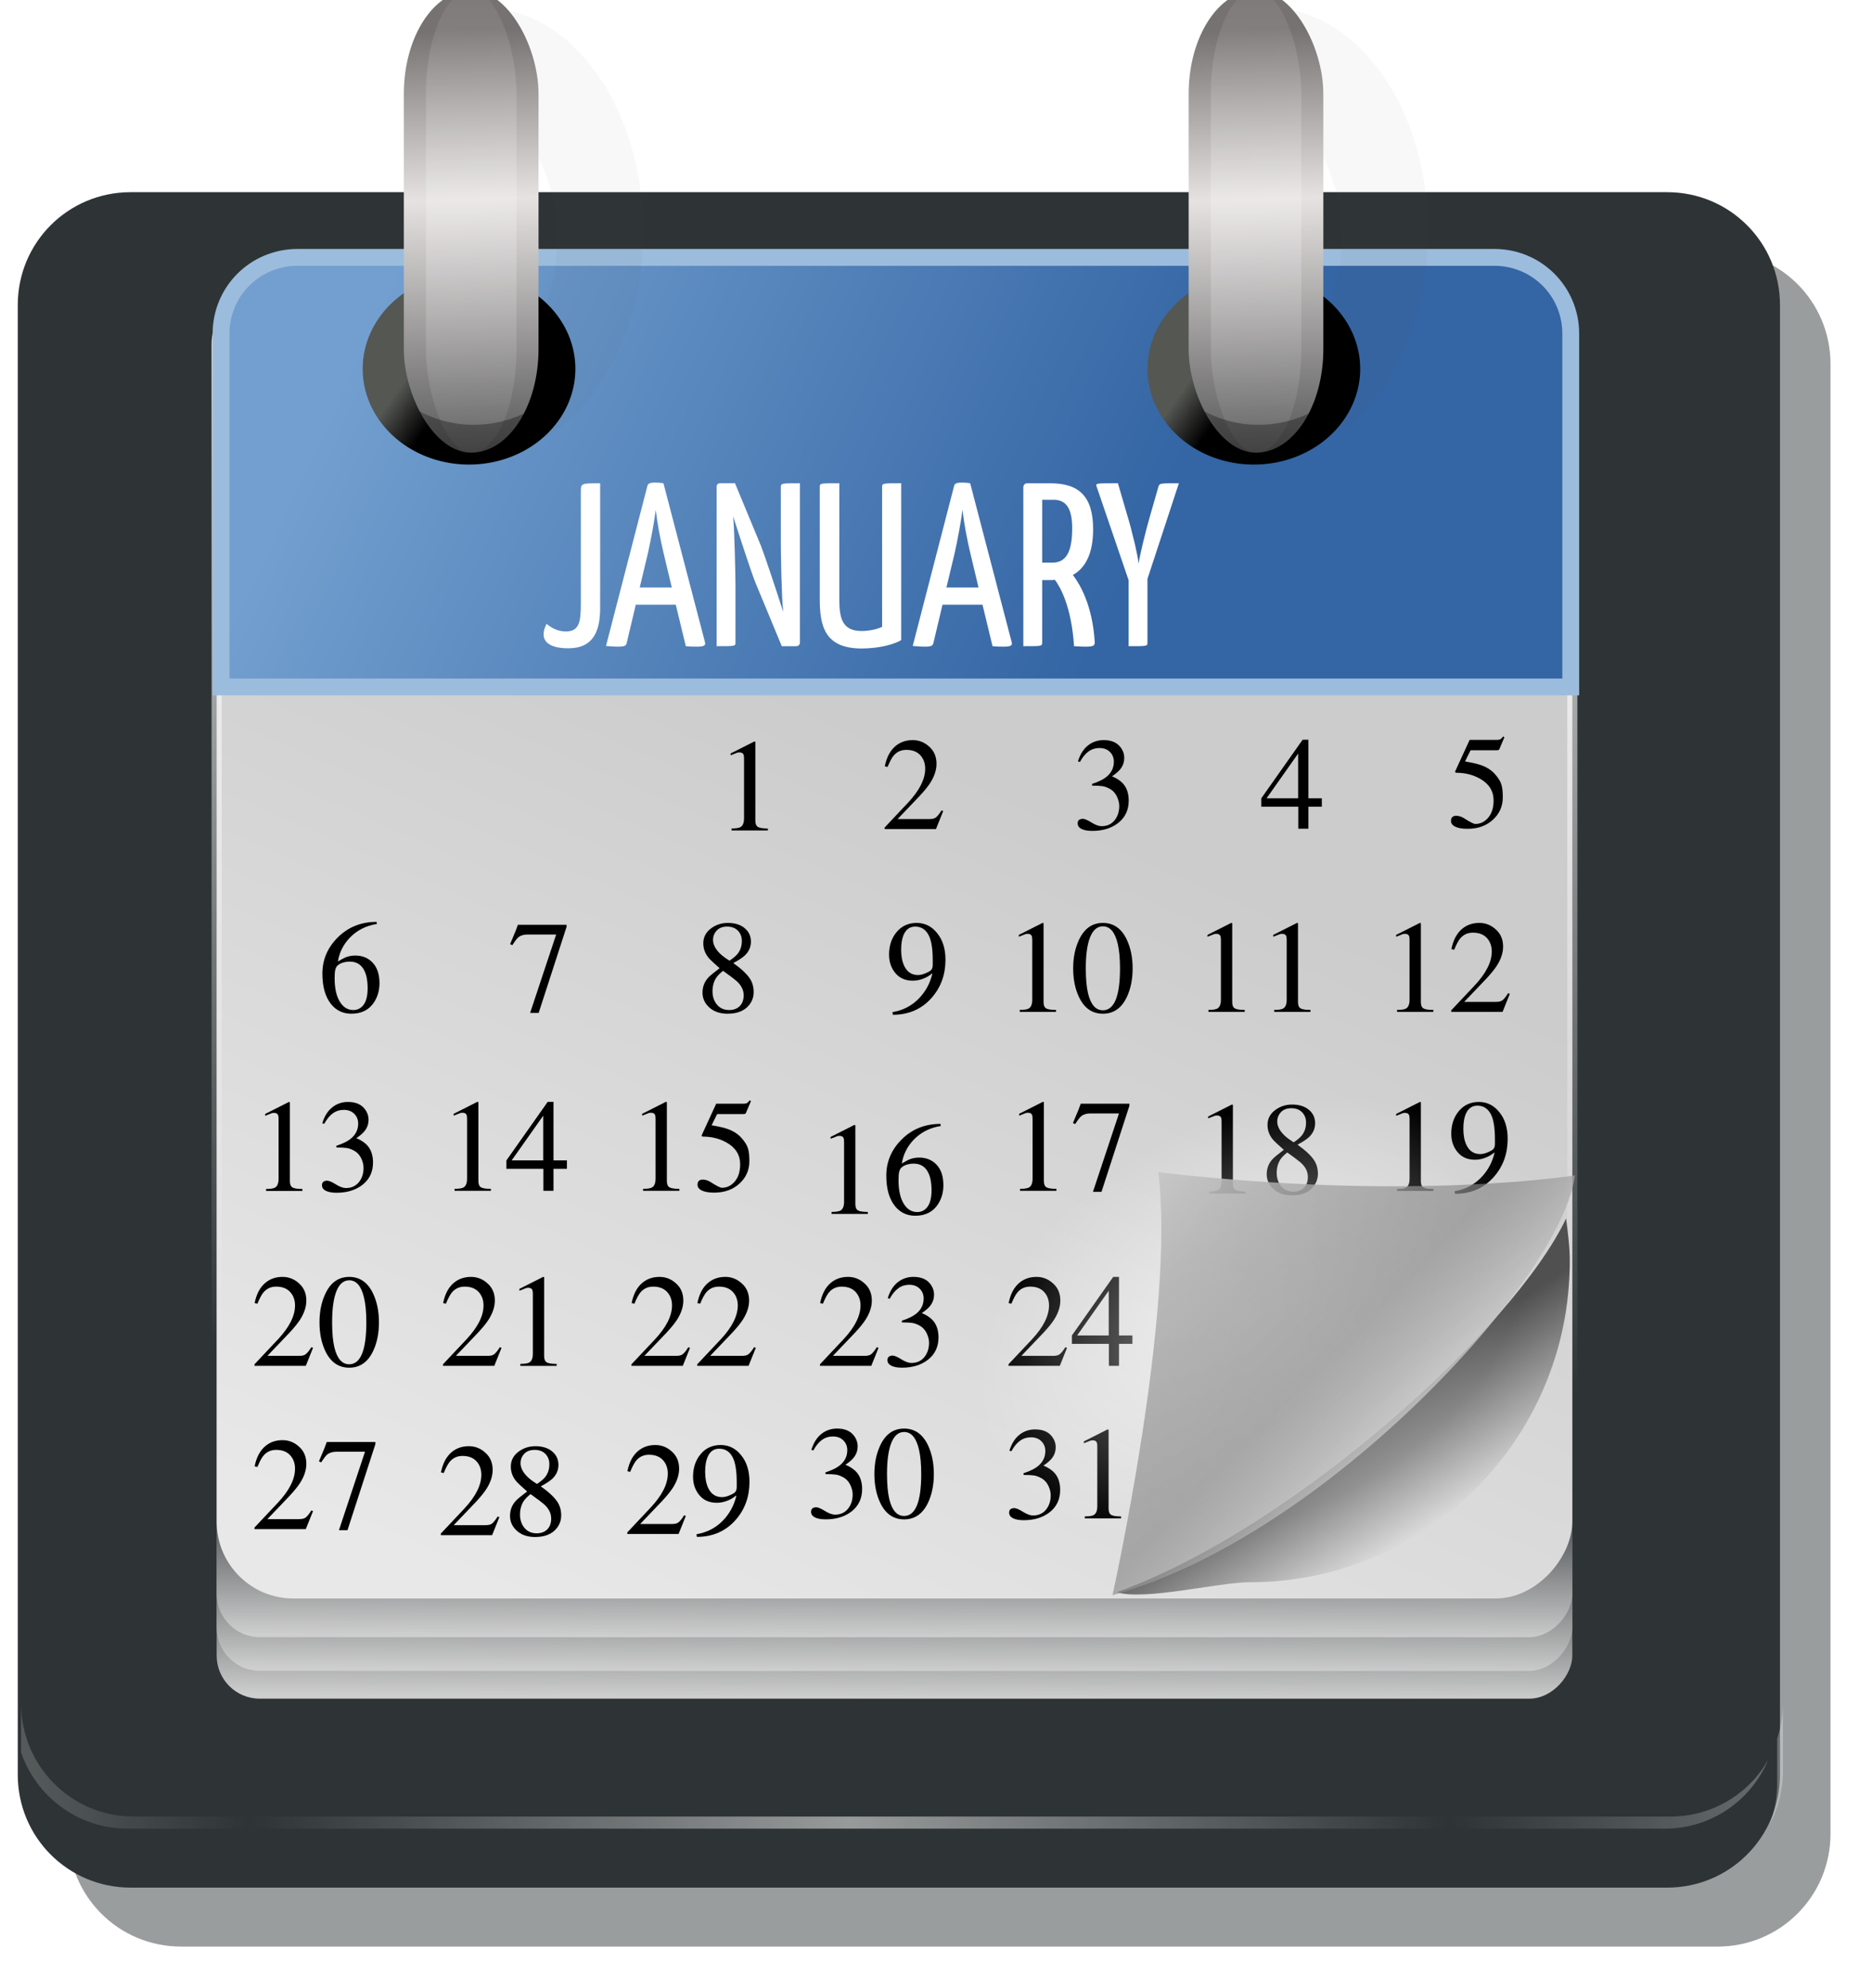 <?xml version="1.0" encoding="UTF-8" standalone="no"?>
<!-- Created with Inkscape (http://www.inkscape.org/) -->

<svg
   xmlns:dc="http://purl.org/dc/elements/1.1/"
   xmlns:cc="http://creativecommons.org/ns#"
   xmlns:rdf="http://www.w3.org/1999/02/22-rdf-syntax-ns#"
   xmlns:svg="http://www.w3.org/2000/svg"
   xmlns="http://www.w3.org/2000/svg"
   xmlns:xlink="http://www.w3.org/1999/xlink"
   xmlns:sodipodi="http://sodipodi.sourceforge.net/DTD/sodipodi-0.dtd"
   xmlns:inkscape="http://www.inkscape.org/namespaces/inkscape"
   width="111.161"
   height="118.014"
   id="svg7468"
   version="1.1"
   inkscape:version="0.48.0 r9654"
   sodipodi:docname="calendar.svg">
  <defs
     id="defs3">
    <linearGradient
       id="linearGradient8638"
       inkscape:collect="always">
      <stop
         id="stop8640"
         offset="0"
         style="stop-color: rgb(232, 232, 232); stop-opacity: 1;" />
      <stop
         id="stop8642"
         offset="1"
         style="stop-color: rgb(204, 204, 204); stop-opacity: 1;" />
    </linearGradient>
    <linearGradient
       id="linearGradient8586"
       inkscape:collect="always">
      <stop
         id="stop8588"
         offset="0"
         style="stop-color: rgb(89, 93, 95); stop-opacity: 1;" />
      <stop
         id="stop8590"
         offset="1"
         style="stop-color: rgb(206, 206, 206); stop-opacity: 1;" />
    </linearGradient>
    <linearGradient
       inkscape:collect="always"
       id="linearGradient8548">
      <stop
         style="stop-color: rgb(255, 255, 255); stop-opacity: 1;"
         offset="0"
         id="stop8550" />
      <stop
         style="stop-color: rgb(255, 255, 255); stop-opacity: 0;"
         offset="1"
         id="stop8552" />
    </linearGradient>
    <linearGradient
       inkscape:collect="always"
       id="linearGradient8424">
      <stop
         style="stop-color: rgb(114, 159, 207); stop-opacity: 1;"
         offset="0"
         id="stop8426" />
      <stop
         style="stop-color: rgb(52, 101, 164); stop-opacity: 1;"
         offset="1"
         id="stop8428" />
    </linearGradient>
    <linearGradient
       inkscape:collect="always"
       id="linearGradient8393">
      <stop
         style="stop-color: rgb(255, 255, 255); stop-opacity: 1;"
         offset="0"
         id="stop8395" />
      <stop
         style="stop-color: rgb(255, 255, 255); stop-opacity: 0;"
         offset="1"
         id="stop8397" />
    </linearGradient>
    <linearGradient
       inkscape:collect="always"
       id="linearGradient8355">
      <stop
         style="stop-color: rgb(80, 80, 80); stop-opacity: 1;"
         offset="0"
         id="stop8357" />
      <stop
         style="stop-color: rgb(80, 80, 80); stop-opacity: 0;"
         offset="1"
         id="stop8359" />
    </linearGradient>
    <linearGradient
       id="linearGradient8337"
       inkscape:collect="always">
      <stop
         id="stop8339"
         offset="0"
         style="stop-color: rgb(205, 205, 205); stop-opacity: 1;" />
      <stop
         style="stop-color: rgb(132, 132, 132); stop-opacity: 0.631;"
         offset="0.603"
         id="stop8341" />
      <stop
         id="stop8343"
         offset="1"
         style="stop-color: rgb(255, 255, 255); stop-opacity: 1;" />
    </linearGradient>
    <linearGradient
       inkscape:collect="always"
       id="linearGradient8210">
      <stop
         style="stop-color: rgb(85, 87, 83); stop-opacity: 1;"
         offset="0"
         id="stop8212" />
      <stop
         style="stop-color: rgb(0, 0, 0); stop-opacity: 1;"
         offset="1"
         id="stop8214" />
    </linearGradient>
    <linearGradient
       inkscape:collect="always"
       id="linearGradient8166">
      <stop
         style="stop-color: rgb(255, 255, 255); stop-opacity: 1;"
         offset="0"
         id="stop8168" />
      <stop
         style="stop-color: rgb(255, 255, 255); stop-opacity: 0;"
         offset="1"
         id="stop8170" />
    </linearGradient>
    <linearGradient
       id="linearGradient7566">
      <stop
         style="stop-color: rgb(255, 255, 255); stop-opacity: 1;"
         offset="0"
         id="stop7568" />
      <stop
         style="stop-color: rgb(255, 255, 255); stop-opacity: 0;"
         offset="1"
         id="stop7570" />
    </linearGradient>
    <linearGradient
       inkscape:collect="always"
       id="linearGradient7554">
      <stop
         style="stop-color: rgb(118, 114, 114); stop-opacity: 1;"
         offset="0"
         id="stop7556" />
      <stop
         id="stop7562"
         offset="0.4"
         style="stop-color: rgb(230, 226, 226); stop-opacity: 1;" />
      <stop
         style="stop-color: rgb(88, 88, 88); stop-opacity: 1;"
         offset="1"
         id="stop7558" />
    </linearGradient>
    <inkscape:perspective
       sodipodi:type="inkscape:persp3d"
       inkscape:vp_x="0 : 526.18109 : 1"
       inkscape:vp_y="0 : 1000 : 0"
       inkscape:vp_z="744.09448 : 526.18109 : 1"
       inkscape:persp3d-origin="372.04724 : 350.78739 : 1"
       id="perspective7474" />
    <inkscape:perspective
       id="perspective7544"
       inkscape:persp3d-origin="0.5 : 0.33333333 : 1"
       inkscape:vp_z="1 : 0.5 : 1"
       inkscape:vp_y="0 : 1000 : 0"
       inkscape:vp_x="0 : 0.5 : 1"
       sodipodi:type="inkscape:persp3d" />
    <filter
       inkscape:collect="always"
       id="filter8088"
       x="-0.187"
       width="1.374"
       y="-0.038"
       height="1.076"
       color-interpolation-filters="sRGB">
      <feGaussianBlur
         inkscape:collect="always"
         stdDeviation="0.329"
         id="feGaussianBlur8090" />
    </filter>
    <linearGradient
       inkscape:collect="always"
       xlink:href="#linearGradient8166"
       id="linearGradient8172"
       x1="43.134"
       y1="300.354"
       x2="78.489"
       y2="297.219"
       gradientUnits="userSpaceOnUse"
       spreadMethod="reflect"
       gradientTransform="translate(-0.518,-0.29)" />
    <linearGradient
       inkscape:collect="always"
       xlink:href="#linearGradient8337"
       id="linearGradient8335"
       gradientUnits="userSpaceOnUse"
       gradientTransform="matrix(1,0,0,-1,-0.073,0.052)"
       x1="59.043"
       y1="-261.623"
       x2="78.355"
       y2="-280.637" />
    <linearGradient
       inkscape:collect="always"
       xlink:href="#linearGradient8355"
       id="linearGradient8361"
       x1="35.342"
       y1="249.944"
       x2="39.952"
       y2="257.028"
       gradientUnits="userSpaceOnUse"
       gradientTransform="translate(37.83, 25.279)" />
    <filter
       inkscape:collect="always"
       id="filter8371"
       color-interpolation-filters="sRGB">
      <feGaussianBlur
         inkscape:collect="always"
         stdDeviation="0.647"
         id="feGaussianBlur8373" />
    </filter>
    <radialGradient
       inkscape:collect="always"
       xlink:href="#linearGradient8393"
       id="radialGradient8399"
       cx="67"
       cy="263.862"
       fx="67"
       fy="263.862"
       r="16.75"
       gradientTransform="matrix(1,0,0,0.672,0,86.641)"
       gradientUnits="userSpaceOnUse" />
    <linearGradient
       inkscape:collect="always"
       xlink:href="#linearGradient8424"
       id="linearGradient8430"
       x1="114.5"
       y1="215.862"
       x2="157.5"
       y2="236.175"
       gradientUnits="userSpaceOnUse"
       gradientTransform="matrix(0.996, 0, 0, 1, -100.747, -3)" />
    <linearGradient
       inkscape:collect="always"
       xlink:href="#linearGradient8586"
       id="linearGradient8606"
       gradientUnits="userSpaceOnUse"
       gradientTransform="matrix(1, 0, 0, 0.992, -0.177, -6.387)"
       x1="43.487"
       y1="-429.401"
       x2="43.452"
       y2="-435.991" />
    <linearGradient
       inkscape:collect="always"
       xlink:href="#linearGradient8586"
       id="linearGradient8608"
       gradientUnits="userSpaceOnUse"
       gradientTransform="translate(-0.177, -1.293)"
       x1="43.487"
       y1="-429.401"
       x2="43.452"
       y2="-435.991" />
    <linearGradient
       inkscape:collect="always"
       xlink:href="#linearGradient8586"
       id="linearGradient8610"
       gradientUnits="userSpaceOnUse"
       gradientTransform="translate(-0.177, 0.707)"
       x1="43.487"
       y1="-429.401"
       x2="43.452"
       y2="-435.991" />
    <linearGradient
       inkscape:collect="always"
       xlink:href="#linearGradient8638"
       id="linearGradient8612"
       gradientUnits="userSpaceOnUse"
       gradientTransform="translate(-2.475, -637.848)"
       x1="23.213"
       y1="204.562"
       x2="45.75"
       y2="256.162" />
    <linearGradient
       inkscape:collect="always"
       xlink:href="#linearGradient8548"
       id="linearGradient8614"
       gradientUnits="userSpaceOnUse"
       gradientTransform="translate(0, 17.854)"
       x1="37.55"
       y1="-365.555"
       x2="35.212"
       y2="-437.149" />
    <filter
       inkscape:collect="always"
       id="filter8634"
       color-interpolation-filters="sRGB">
      <feGaussianBlur
         inkscape:collect="always"
         stdDeviation="1.026"
         id="feGaussianBlur8636" />
    </filter>
    <linearGradient
       inkscape:collect="always"
       xlink:href="#linearGradient8210"
       id="linearGradient8694"
       gradientUnits="userSpaceOnUse"
       x1="24.395"
       y1="211.966"
       x2="26.87"
       y2="213.734" />
    <linearGradient
       inkscape:collect="always"
       xlink:href="#linearGradient7554"
       id="linearGradient8696"
       gradientUnits="userSpaceOnUse"
       gradientTransform="matrix(0.782, 0, 0, 1, -0.445, -8.217)"
       x1="17.857"
       y1="188.434"
       x2="18.214"
       y2="207.362" />
    <linearGradient
       inkscape:collect="always"
       xlink:href="#linearGradient7566"
       id="linearGradient8698"
       gradientUnits="userSpaceOnUse"
       spreadMethod="reflect"
       x1="13.75"
       y1="188.612"
       x2="13.538"
       y2="174.684" />
    <linearGradient
       inkscape:collect="always"
       xlink:href="#linearGradient8210"
       id="linearGradient8700"
       gradientUnits="userSpaceOnUse"
       gradientTransform="matrix(0.893, 0, 0, 0.893, 9.237, -4.685)"
       x1="24.395"
       y1="211.966"
       x2="26.87"
       y2="213.734" />
    <filter
       inkscape:collect="always"
       id="filter8702">
      <feGaussianBlur
         inkscape:collect="always"
         stdDeviation="0.174"
         id="feGaussianBlur8704" />
    </filter>
    <linearGradient
       inkscape:collect="always"
       xlink:href="#linearGradient8210"
       id="linearGradient8720"
       gradientUnits="userSpaceOnUse"
       x1="24.395"
       y1="211.966"
       x2="26.87"
       y2="213.734" />
    <linearGradient
       inkscape:collect="always"
       xlink:href="#linearGradient7554"
       id="linearGradient8722"
       gradientUnits="userSpaceOnUse"
       gradientTransform="matrix(0.782, 0, 0, 1, -0.445, -8.217)"
       x1="17.857"
       y1="188.434"
       x2="18.214"
       y2="207.362" />
    <linearGradient
       inkscape:collect="always"
       xlink:href="#linearGradient7566"
       id="linearGradient8724"
       gradientUnits="userSpaceOnUse"
       spreadMethod="reflect"
       x1="13.75"
       y1="188.612"
       x2="13.538"
       y2="174.684" />
    <linearGradient
       inkscape:collect="always"
       xlink:href="#linearGradient8210"
       id="linearGradient8726"
       gradientUnits="userSpaceOnUse"
       gradientTransform="matrix(0.893, 0, 0, 0.893, 9.237, -4.685)"
       x1="24.395"
       y1="211.966"
       x2="26.87"
       y2="213.734" />
    <linearGradient
       inkscape:collect="always"
       xlink:href="#linearGradient8210"
       id="linearGradient8744"
       gradientUnits="userSpaceOnUse"
       x1="24.395"
       y1="211.966"
       x2="26.87"
       y2="213.734" />
    <linearGradient
       inkscape:collect="always"
       xlink:href="#linearGradient7554"
       id="linearGradient8746"
       gradientUnits="userSpaceOnUse"
       gradientTransform="matrix(0.782, 0, 0, 1, -0.445, -8.217)"
       x1="17.857"
       y1="188.434"
       x2="18.214"
       y2="207.362" />
    <linearGradient
       inkscape:collect="always"
       xlink:href="#linearGradient7566"
       id="linearGradient8748"
       gradientUnits="userSpaceOnUse"
       spreadMethod="reflect"
       x1="13.75"
       y1="188.612"
       x2="13.538"
       y2="174.684" />
    <linearGradient
       inkscape:collect="always"
       xlink:href="#linearGradient8210"
       id="linearGradient8750"
       gradientUnits="userSpaceOnUse"
       gradientTransform="matrix(0.893, 0, 0, 0.893, 9.237, -4.685)"
       x1="24.395"
       y1="211.966"
       x2="26.87"
       y2="213.734" />
    <linearGradient
       inkscape:collect="always"
       xlink:href="#linearGradient8210"
       id="linearGradient8752"
       gradientUnits="userSpaceOnUse"
       x1="24.395"
       y1="211.966"
       x2="26.87"
       y2="213.734" />
    <linearGradient
       inkscape:collect="always"
       xlink:href="#linearGradient7554"
       id="linearGradient8754"
       gradientUnits="userSpaceOnUse"
       gradientTransform="matrix(0.782, 0, 0, 1, -0.445, -8.217)"
       x1="17.857"
       y1="188.434"
       x2="18.214"
       y2="207.362" />
    <linearGradient
       inkscape:collect="always"
       xlink:href="#linearGradient7566"
       id="linearGradient8756"
       gradientUnits="userSpaceOnUse"
       spreadMethod="reflect"
       x1="13.75"
       y1="188.612"
       x2="13.538"
       y2="174.684" />
    <linearGradient
       inkscape:collect="always"
       xlink:href="#linearGradient8210"
       id="linearGradient8758"
       gradientUnits="userSpaceOnUse"
       gradientTransform="matrix(0.893, 0, 0, 0.893, 9.237, -4.685)"
       x1="24.395"
       y1="211.966"
       x2="26.87"
       y2="213.734" />
    <radialGradient
       inkscape:collect="always"
       xlink:href="#linearGradient8393"
       id="radialGradient6312"
       gradientUnits="userSpaceOnUse"
       gradientTransform="matrix(0.924,-0.467,0.308,0.632,-76.678,134.834)"
       cx="67"
       cy="263.862"
       fx="67"
       fy="263.862"
       r="16.75" />
  </defs>
  <sodipodi:namedview
     inkscape:document-units="mm"
     id="base"
     pagecolor="#ffffff"
     bordercolor="#666666"
     borderopacity="1.0"
     inkscape:pageopacity="0.0"
     inkscape:pageshadow="2"
     inkscape:zoom="2.8284271"
     inkscape:cx="42.600933"
     inkscape:cy="62.01996"
     inkscape:current-layer="layer1"
     showgrid="false"
     inkscape:window-width="1678"
     inkscape:window-height="1002"
     inkscape:window-x="0"
     inkscape:window-y="24"
     inkscape:window-maximized="1"
     showguides="true"
     inkscape:guide-bbox="true" />
  <g
     inkscape:label="Layer 1"
     inkscape:groupmode="layer"
     id="layer1"
     transform="translate(7.84,-192.097)"
     style="display:inline">
    <path
       sodipodi:nodetypes="ccccccccc"
       id="path8616"
       d="m 2.914,207.005 91.244,0 c 3.711,0 6.699,2.988 6.699,6.699 l 0,87.244 c 0,3.711 -2.988,6.699 -6.699,6.699 l -91.244,0 c -3.711,0 -6.699,-2.988 -6.699,-6.699 l 0,-87.244 c 0,-3.711 2.988,-6.699 6.699,-6.699 z"
       style="opacity:0.694;fill:#2e3436;fill-opacity:1;stroke:none;filter:url(#filter8634)"
       inkscape:connector-curvature="0" />
    <path
       style="fill:#2e3436;fill-opacity:1;stroke:none"
       d="m -0.086,203.505 91.244,0 c 3.711,0 6.699,2.988 6.699,6.699 l 0,87.244 c 0,3.711 -2.988,6.699 -6.699,6.699 l -91.244,0 c -3.711,0 -6.699,-2.988 -6.699,-6.699 l 0,-87.244 c 0,-3.711 2.988,-6.699 6.699,-6.699 z"
       id="rect7550"
       sodipodi:nodetypes="ccccccccc"
       inkscape:connector-curvature="0" />
    <g
       id="g8600"
       transform="translate(2,-146)">
      <rect
         ry="2.558"
         y="-438.93"
         x="3.025"
         height="44.352"
         width="80.5"
         id="rect8596"
         style="fill:url(#linearGradient8606) #000000;fill-opacity:1;stroke:none"
         transform="scale(1,-1)" />
      <rect
         transform="scale(1,-1)"
         style="fill:url(#linearGradient8608) #000000;fill-opacity:1;stroke:none"
         id="rect8592"
         width="80.5"
         height="44.705"
         x="3.025"
         y="-437.284"
         ry="2.578" />
      <rect
         ry="2.578"
         y="-435.284"
         x="3.025"
         height="44.705"
         width="80.5"
         id="rect8512"
         style="fill:url(#linearGradient8610) #000000;fill-opacity:1;stroke:none"
         transform="scale(1,-1)" />
      <rect
         transform="scale(1,-1)"
         style="fill:url(#linearGradient8612) #000000;fill-opacity:1;stroke:url(#linearGradient8614) #000000;stroke-width:0.6;stroke-miterlimit:4;stroke-dasharray:none"
         id="rect8556"
         width="80.5"
         height="79"
         x="3.025"
         y="-432.985"
         ry="4.556" />
    </g>
    <path
       style="opacity:0.506;fill:url(#linearGradient8172);fill-opacity:1;stroke:none"
       d="m -6.59,293.21 0,2.906 c 0.898,2.638 3.397,4.531 6.344,4.531 l 91.25,0 c 2.784,0 5.145,-1.682 6.156,-4.094 -1.147,2.027 -3.311,3.375 -5.812,3.375 l -91.25,0 c -3.711,0 -6.688,-3.007 -6.688,-6.719 z m 104.625,0 c 0,0.731 -0.13,1.435 -0.344,2.094 l 0,2.625 c 0,0.879 -0.164,1.73 -0.469,2.5 0.513,-0.952 0.812,-2.059 0.812,-3.219 l 0,-4 z"
       id="path8161"
       inkscape:connector-curvature="0" />
    <path
       style="fill:url(#linearGradient8361) #000000;fill-opacity:1;stroke:none;filter:url(#filter8371)"
       d="m 85.156,264.426 c -3.05,6.457 -16.152,18.404 -26.688,22.188 1.712,0.51 6.03,-0.594 7.906,-0.594 10.489,0 19,-8.518 19,-19.062 0,-0.854 -0.111,-1.707 -0.219,-2.531 z"
       id="path8328"
       sodipodi:nodetypes="ccssc"
       inkscape:connector-curvature="0" />
    <g
       inkscape:groupmode="layer"
       id="layer2"
       inkscape:label="data"
       style="display:inline">
      <g
         transform="matrix(0.523,0,0,0.523,90.639,247.02)"
         style="font-size:15.295px;font-style:normal;font-variant:normal;font-weight:500;font-stretch:normal;line-height:125%;letter-spacing:0px;word-spacing:0px;fill:#000000;fill-opacity:1;stroke:none;display:inline;font-family:Rekha;-inkscape-font-specification:Rekha Medium"
         id="flowRoot3097-2">
        <path
           d="m -105.237,-10.76 0,-0.224 c 0.508,0 0.851,-0.055 1.031,-0.164 0.259,-0.159 0.388,-0.493 0.388,-1.001 l 0,-6.766 c 0,-0.219 -0.02,-0.373 -0.06,-0.463 -0.07,-0.159 -0.219,-0.239 -0.448,-0.239 -0.11,9e-6 -0.194,0.01 -0.254,0.03 -0.229,0.09 -0.483,0.189 -0.762,0.299 l 0,-0.209 2.689,-1.359 0.119,0.03 0,8.962 c -1e-5,0.349 0.095,0.583 0.284,0.702 0.189,0.119 0.568,0.179 1.135,0.179 l 0,0.224 -4.123,0"
           style="font-family:Rekha;-inkscape-font-specification:Rekha Medium"
           id="path6310" />
      </g>
      <g
         transform="matrix(0.523,0,0,0.523,100.419,246.939)"
         style="font-size:15.295px;font-style:normal;font-variant:normal;font-weight:500;font-stretch:normal;line-height:125%;letter-spacing:0px;word-spacing:0px;fill:#000000;fill-opacity:1;stroke:none;display:inline;font-family:Rekha;-inkscape-font-specification:Rekha Medium"
         id="flowRoot3097-4">
        <path
           d="m -99.905,-12.806 -0.822,2.046 -5.825,0 0,-0.179 2.659,-2.823 c 1.295,-1.384 1.942,-2.669 1.942,-3.854 -1e-5,-0.518 -0.134,-0.966 -0.403,-1.344 -0.378,-0.528 -0.956,-0.792 -1.733,-0.792 -0.597,9e-6 -1.08,0.219 -1.449,0.657 -0.209,0.249 -0.438,0.677 -0.687,1.285 l -0.314,-0.075 c 0.209,-1.046 0.627,-1.822 1.255,-2.33 0.528,-0.428 1.165,-0.642 1.912,-0.642 0.717,10e-6 1.344,0.249 1.882,0.747 0.548,0.488 0.822,1.135 0.822,1.942 -1e-5,0.697 -0.234,1.414 -0.702,2.151 -0.259,0.408 -0.662,0.906 -1.21,1.494 l -2.509,2.629 3.57,0 c 0.319,1e-6 0.553,-0.045 0.702,-0.134 0.199,-0.119 0.438,-0.403 0.717,-0.851 l 0.194,0.075"
           style="font-family:Rekha;-inkscape-font-specification:Rekha Medium"
           id="path6307" />
      </g>
      <g
         transform="matrix(0.523,0,0,0.523,111.779,246.939)"
         style="font-size:15.295px;font-style:normal;font-variant:normal;font-weight:500;font-stretch:normal;line-height:125%;letter-spacing:0px;word-spacing:0px;fill:#000000;fill-opacity:1;stroke:none;display:inline;font-family:Rekha;-inkscape-font-specification:Rekha Medium"
         id="flowRoot3097-3">
        <path
           d="m -104.715,-15.689 -0.015,-0.194 c 0.777,-0.249 1.359,-0.548 1.748,-0.896 0.488,-0.438 0.732,-0.981 0.732,-1.628 -1e-5,-0.418 -0.134,-0.772 -0.403,-1.061 -0.299,-0.329 -0.712,-0.493 -1.24,-0.493 -0.458,9e-6 -0.866,0.129 -1.225,0.388 -0.358,0.249 -0.687,0.647 -0.986,1.195 l -0.224,-0.06 c 0.269,-0.886 0.707,-1.534 1.314,-1.942 0.468,-0.319 1.006,-0.478 1.613,-0.478 0.846,10e-6 1.474,0.259 1.882,0.777 0.299,0.378 0.448,0.792 0.448,1.24 -1e-5,0.418 -0.11,0.792 -0.329,1.12 -0.209,0.319 -0.563,0.642 -1.061,0.971 0.687,0.289 1.175,0.657 1.464,1.105 0.289,0.448 0.433,1.001 0.433,1.658 0,1.046 -0.388,1.882 -1.165,2.509 -0.777,0.617 -1.768,0.926 -2.972,0.926 -0.518,0 -0.926,-0.075 -1.225,-0.224 -0.289,-0.149 -0.433,-0.358 -0.433,-0.627 0,-0.189 0.055,-0.324 0.164,-0.403 0.119,-0.08 0.259,-0.119 0.418,-0.119 0.209,10e-7 0.538,0.139 0.986,0.418 0.448,0.279 0.831,0.418 1.15,0.418 0.647,0 1.155,-0.244 1.524,-0.732 0.319,-0.428 0.478,-0.951 0.478,-1.568 -1e-5,-0.299 -0.07,-0.612 -0.209,-0.941 -0.199,-0.478 -0.508,-0.822 -0.926,-1.031 -0.259,-0.139 -0.513,-0.229 -0.762,-0.269 -0.249,-0.04 -0.642,-0.06 -1.18,-0.06"
           style="font-family:Rekha;-inkscape-font-specification:Rekha Medium"
           id="path6304" />
      </g>
      <g
         transform="matrix(0.523,0,0,0.523,122.925,246.916)"
         style="font-size:15.295px;font-style:normal;font-variant:normal;font-weight:500;font-stretch:normal;line-height:125%;letter-spacing:0px;word-spacing:0px;fill:#000000;fill-opacity:1;stroke:none;display:inline;font-family:Rekha;-inkscape-font-specification:Rekha Medium"
         id="flowRoot3097-39">
        <path
           d="m -99.95,-14.21 0,0.956 -1.524,0 0,2.494 -1.15,0 0,-2.494 -4.197,0 0,-0.956 4.69,-6.647 0.657,0 0,6.647 1.524,0 m -2.689,0 0,-5.079 -3.585,5.079 3.585,0"
           style="font-family:Rekha;-inkscape-font-specification:Rekha Medium"
           id="path6301" />
      </g>
      <g
         transform="matrix(0.523,0,0,0.523,134.031,246.814)"
         inkscape:transform-center-x="0.875"
         inkscape:transform-center-y="1.375"
         style="font-size:15.295px;font-style:normal;font-variant:normal;font-weight:500;font-stretch:normal;line-height:125%;letter-spacing:0px;word-spacing:0px;fill:#000000;fill-opacity:1;stroke:none;display:inline;font-family:Rekha;-inkscape-font-specification:Rekha Medium"
         id="flowRoot3097-9">
        <path
           d="m -104.296,-19.468 -0.627,1.27 c 0.856,0.149 1.474,0.294 1.852,0.433 0.687,0.249 1.23,0.617 1.628,1.105 0.329,0.388 0.543,0.747 0.642,1.075 0.11,0.319 0.164,0.807 0.164,1.464 -1e-5,1.006 -0.373,1.852 -1.12,2.539 -0.747,0.687 -1.708,1.031 -2.883,1.031 -0.597,0 -1.061,-0.08 -1.389,-0.239 -0.329,-0.159 -0.493,-0.378 -0.493,-0.657 0,-0.189 0.05,-0.334 0.149,-0.433 0.1,-0.1 0.249,-0.149 0.448,-0.149 0.299,10e-7 0.597,0.095 0.896,0.284 0.667,0.428 1.09,0.642 1.27,0.642 0.548,0 1.016,-0.214 1.404,-0.642 0.448,-0.488 0.672,-1.16 0.672,-2.016 -1e-5,-1.065 -0.508,-1.887 -1.524,-2.465 -0.807,-0.458 -1.718,-0.687 -2.733,-0.687 -0.04,7e-6 -0.07,-0.02 -0.09,-0.06 -0.02,-0.04 -0.02,-0.085 0,-0.134 l 1.628,-3.54 3.122,0 c 0.179,10e-6 0.314,-0.03 0.403,-0.09 0.09,-0.07 0.184,-0.169 0.284,-0.299 l 0.134,0.105 -0.568,1.329 c -0.01,0.04 -0.04,0.075 -0.09,0.105 -0.05,0.02 -0.134,0.03 -0.254,0.03 l -2.928,0"
           style="font-family:Rekha;-inkscape-font-specification:Rekha Medium"
           id="path6298" />
      </g>
      <g
         transform="matrix(0.523,0,0,0.523,66.999,257.79)"
         style="font-size:15.295px;font-style:normal;font-variant:normal;font-weight:500;font-stretch:normal;line-height:125%;letter-spacing:0px;word-spacing:0px;fill:#000000;fill-opacity:1;stroke:none;display:inline;font-family:Rekha;-inkscape-font-specification:Rekha Medium"
         id="flowRoot3097-6">
        <path
           d="m -100.338,-20.977 0.03,0.239 c -1.255,0.199 -2.29,0.732 -3.107,1.598 -0.717,0.767 -1.155,1.653 -1.314,2.659 0.299,-0.179 0.553,-0.319 0.762,-0.418 0.358,-0.169 0.762,-0.254 1.21,-0.254 0.817,6e-6 1.479,0.274 1.987,0.822 0.508,0.548 0.762,1.319 0.762,2.315 -10e-6,0.797 -0.199,1.509 -0.597,2.136 -0.568,0.886 -1.434,1.329 -2.599,1.329 -0.946,0 -1.713,-0.363 -2.3,-1.09 -0.657,-0.817 -0.986,-1.972 -0.986,-3.465 0,-1.563 0.573,-2.923 1.718,-4.078 1.185,-1.195 2.664,-1.792 4.436,-1.792 m -3.047,4.511 c -0.279,6e-6 -0.543,0.04 -0.792,0.119 -0.239,0.07 -0.448,0.189 -0.627,0.358 -0.09,0.09 -0.164,0.239 -0.224,0.448 -0.05,0.209 -0.075,0.528 -0.075,0.956 0,1.185 0.214,2.101 0.642,2.748 0.378,0.578 0.871,0.866 1.479,0.866 0.488,0 0.881,-0.204 1.18,-0.612 0.299,-0.418 0.448,-1.036 0.448,-1.852 -1e-5,-0.886 -0.139,-1.583 -0.418,-2.091 -0.339,-0.627 -0.876,-0.941 -1.613,-0.941"
           style="font-family:Rekha;-inkscape-font-specification:Rekha Medium"
           id="path6295" />
      </g>
      <g
         transform="matrix(0.523,0,0,0.523,78.256,257.79)"
         style="font-size:15.295px;font-style:normal;font-variant:normal;font-weight:500;font-stretch:normal;line-height:125%;letter-spacing:0px;word-spacing:0px;fill:#000000;fill-opacity:1;stroke:none;display:inline;font-family:Rekha;-inkscape-font-specification:Rekha Medium"
         id="flowRoot3097-8-3">
        <path
           d="m -100.293,-20.648 0,0.239 -3.167,9.769 -0.971,0 2.958,-8.902 -3.241,0 c -0.438,9e-6 -0.787,0.105 -1.046,0.314 -0.159,0.129 -0.388,0.428 -0.687,0.896 l -0.254,-0.119 0.642,-1.538 0.239,-0.657 5.527,0"
           style="font-family:Rekha;-inkscape-font-specification:Rekha Medium"
           id="path6292" />
      </g>
      <g
         transform="matrix(0.523,0,0,0.523,89.399,257.79)"
         style="font-size:15.295px;font-style:normal;font-variant:normal;font-weight:500;font-stretch:normal;line-height:125%;letter-spacing:0px;word-spacing:0px;fill:#000000;fill-opacity:1;stroke:none;display:inline;font-family:Rekha;-inkscape-font-specification:Rekha Medium"
         id="flowRoot3097-2-0">
        <path
           d="m -103.833,-15.42 c -0.368,0.299 -0.627,0.563 -0.777,0.792 -0.279,0.428 -0.418,0.941 -0.418,1.538 0,0.597 0.169,1.1 0.508,1.509 0.339,0.408 0.802,0.612 1.389,0.612 0.488,0 0.881,-0.144 1.18,-0.433 0.309,-0.299 0.463,-0.712 0.463,-1.24 -1e-5,-0.607 -0.279,-1.155 -0.836,-1.643 -0.239,-0.209 -0.742,-0.588 -1.509,-1.135 m -2.33,2.48 c 0,-0.707 0.244,-1.304 0.732,-1.792 0.179,-0.179 0.583,-0.508 1.21,-0.986 -0.607,-0.538 -0.986,-0.886 -1.135,-1.046 -0.478,-0.518 -0.717,-1.11 -0.717,-1.777 0,-0.707 0.304,-1.28 0.911,-1.718 0.548,-0.398 1.175,-0.597 1.882,-0.597 0.817,10e-6 1.464,0.209 1.942,0.627 0.448,0.388 0.672,0.886 0.672,1.494 -1e-5,0.607 -0.229,1.13 -0.687,1.568 -0.249,0.239 -0.687,0.528 -1.314,0.866 0.936,0.667 1.573,1.27 1.912,1.807 0.269,0.428 0.403,0.926 0.403,1.494 -1e-5,0.568 -0.184,1.07 -0.553,1.509 -0.528,0.627 -1.334,0.941 -2.42,0.941 -0.876,0 -1.578,-0.249 -2.106,-0.747 -0.488,-0.458 -0.732,-1.006 -0.732,-1.643 m 1.195,-5.99 c 0,0.498 0.244,0.996 0.732,1.494 0.249,0.259 0.627,0.548 1.135,0.866 0.418,-0.279 0.722,-0.533 0.911,-0.762 0.329,-0.408 0.493,-0.901 0.493,-1.479 0,-0.448 -0.134,-0.822 -0.403,-1.12 -0.299,-0.339 -0.722,-0.508 -1.27,-0.508 -0.518,10e-6 -0.916,0.154 -1.195,0.463 -0.269,0.299 -0.403,0.647 -0.403,1.046"
           style="font-family:Rekha;-inkscape-font-specification:Rekha Medium"
           id="path6289" />
      </g>
      <g
         transform="matrix(0.523,0,0,0.523,100.68,257.79)"
         style="font-size:15.295px;font-style:normal;font-variant:normal;font-weight:500;font-stretch:normal;line-height:125%;letter-spacing:0px;word-spacing:0px;fill:#000000;fill-opacity:1;stroke:none;display:inline;font-family:Rekha;-inkscape-font-specification:Rekha Medium"
         id="flowRoot3097-4-3">
        <path
           d="m -106.119,-10.431 -0.045,-0.299 c 1.185,-0.199 2.181,-0.712 2.987,-1.538 0.767,-0.787 1.28,-1.728 1.538,-2.823 l -0.03,-0.03 c -0.319,0.269 -0.672,0.473 -1.061,0.612 -0.378,0.139 -0.757,0.209 -1.135,0.209 -0.906,3e-6 -1.603,-0.339 -2.091,-1.016 -0.398,-0.548 -0.597,-1.195 -0.597,-1.942 0,-1.016 0.284,-1.867 0.851,-2.554 0.578,-0.697 1.339,-1.046 2.285,-1.046 0.936,10e-6 1.713,0.388 2.33,1.165 0.627,0.767 0.941,1.773 0.941,3.017 -1e-5,1.683 -0.518,3.117 -1.553,4.302 -1.135,1.295 -2.609,1.942 -4.421,1.942 m 4.526,-5.631 0,-0.583 c 0,-1.285 -0.154,-2.226 -0.463,-2.823 -0.339,-0.647 -0.846,-0.971 -1.524,-0.971 -0.578,10e-6 -1.001,0.279 -1.27,0.836 -0.219,0.448 -0.329,1.041 -0.329,1.777 -1e-5,0.747 0.119,1.369 0.358,1.867 0.329,0.677 0.846,1.016 1.553,1.016 0.239,4e-6 0.498,-0.055 0.777,-0.164 0.279,-0.11 0.498,-0.224 0.657,-0.344 0.159,-0.129 0.239,-0.334 0.239,-0.612"
           style="font-family:Rekha;-inkscape-font-specification:Rekha Medium"
           id="path6286" />
      </g>
      <g
         transform="matrix(0.523,0,0,0.523,107.753,257.79)"
         style="font-size:15.295px;font-style:normal;font-variant:normal;font-weight:500;font-stretch:normal;line-height:125%;letter-spacing:0px;word-spacing:0px;fill:#000000;fill-opacity:1;stroke:none;display:inline;font-family:Rekha;-inkscape-font-specification:Rekha Medium"
         id="flowRoot3097-3-0">
        <path
           d="m -105.237,-10.76 0,-0.224 c 0.508,0 0.851,-0.055 1.031,-0.164 0.259,-0.159 0.388,-0.493 0.388,-1.001 l 0,-6.766 c 0,-0.219 -0.02,-0.373 -0.06,-0.463 -0.07,-0.159 -0.219,-0.239 -0.448,-0.239 -0.11,9e-6 -0.194,0.01 -0.254,0.03 -0.229,0.09 -0.483,0.189 -0.762,0.299 l 0,-0.209 2.689,-1.359 0.119,0.03 0,8.962 c -1e-5,0.349 0.095,0.583 0.284,0.702 0.189,0.119 0.568,0.179 1.135,0.179 l 0,0.224 -4.123,0"
           style="font-family:Rekha;-inkscape-font-specification:Rekha Medium"
           id="path6281" />
        <path
           d="m -95.797,-20.469 c -0.637,9e-6 -1.12,0.408 -1.449,1.225 -0.329,0.817 -0.493,1.997 -0.493,3.54 -10e-7,1.175 0.085,2.121 0.254,2.838 0.309,1.285 0.871,1.927 1.688,1.927 0.637,0 1.12,-0.393 1.449,-1.18 0.329,-0.797 0.493,-1.992 0.493,-3.585 -6e-6,-1.115 -0.085,-2.036 -0.254,-2.763 -0.309,-1.334 -0.871,-2.002 -1.688,-2.002 m 0,-0.388 c 1.215,10e-6 2.121,0.637 2.719,1.912 0.438,0.936 0.657,2.016 0.657,3.241 -7e-6,1.245 -0.219,2.33 -0.657,3.256 -0.597,1.265 -1.504,1.897 -2.719,1.897 -1.215,0 -2.121,-0.632 -2.719,-1.897 -0.438,-0.926 -0.657,-2.011 -0.657,-3.256 -10e-7,-1.215 0.219,-2.29 0.657,-3.226 0.597,-1.285 1.504,-1.927 2.719,-1.927"
           style="font-family:Rekha;-inkscape-font-specification:Rekha Medium"
           id="path6283" />
      </g>
      <g
         transform="matrix(0.523,0,0,0.523,118.956,257.79)"
         style="font-size:15.295px;font-style:normal;font-variant:normal;font-weight:500;font-stretch:normal;line-height:125%;letter-spacing:0px;word-spacing:0px;fill:#000000;fill-opacity:1;stroke:none;display:inline;font-family:Rekha;-inkscape-font-specification:Rekha Medium"
         id="flowRoot3097-39-3">
        <path
           d="m -105.237,-10.76 0,-0.224 c 0.508,0 0.851,-0.055 1.031,-0.164 0.259,-0.159 0.388,-0.493 0.388,-1.001 l 0,-6.766 c 0,-0.219 -0.02,-0.373 -0.06,-0.463 -0.07,-0.159 -0.219,-0.239 -0.448,-0.239 -0.11,9e-6 -0.194,0.01 -0.254,0.03 -0.229,0.09 -0.483,0.189 -0.762,0.299 l 0,-0.209 2.689,-1.359 0.119,0.03 0,8.962 c -1e-5,0.349 0.095,0.583 0.284,0.702 0.189,0.119 0.568,0.179 1.135,0.179 l 0,0.224 -4.123,0"
           style="font-family:Rekha;-inkscape-font-specification:Rekha Medium"
           id="path6276" />
        <path
           d="m -97.769,-10.76 0,-0.224 c 0.508,0 0.851,-0.055 1.031,-0.164 0.259,-0.159 0.388,-0.493 0.388,-1.001 l 0,-6.766 c -3e-6,-0.219 -0.02,-0.373 -0.06,-0.463 -0.07,-0.159 -0.219,-0.239 -0.448,-0.239 -0.11,9e-6 -0.194,0.01 -0.254,0.03 -0.229,0.09 -0.483,0.189 -0.762,0.299 l 0,-0.209 2.689,-1.359 0.119,0.03 0,8.962 c -4e-6,0.349 0.095,0.583 0.284,0.702 0.189,0.119 0.568,0.179 1.135,0.179 l 0,0.224 -4.123,0"
           style="font-family:Rekha;-inkscape-font-specification:Rekha Medium"
           id="path6278" />
      </g>
      <g
         transform="matrix(0.523,0,0,0.523,130.158,257.79)"
         inkscape:transform-center-x="0.67123164"
         inkscape:transform-center-y="1.0547928"
         style="font-size:15.295px;font-style:normal;font-variant:normal;font-weight:500;font-stretch:normal;line-height:125%;letter-spacing:0px;word-spacing:0px;fill:#000000;fill-opacity:1;stroke:none;display:inline;font-family:Rekha;-inkscape-font-specification:Rekha Medium"
         id="flowRoot3097-9-4">
        <path
           d="m -105.237,-10.76 0,-0.224 c 0.508,0 0.851,-0.055 1.031,-0.164 0.259,-0.159 0.388,-0.493 0.388,-1.001 l 0,-6.766 c 0,-0.219 -0.02,-0.373 -0.06,-0.463 -0.07,-0.159 -0.219,-0.239 -0.448,-0.239 -0.11,9e-6 -0.194,0.01 -0.254,0.03 -0.229,0.09 -0.483,0.189 -0.762,0.299 l 0,-0.209 2.689,-1.359 0.119,0.03 0,8.962 c -1e-5,0.349 0.095,0.583 0.284,0.702 0.189,0.119 0.568,0.179 1.135,0.179 l 0,0.224 -4.123,0"
           style="font-family:Rekha;-inkscape-font-specification:Rekha Medium"
           id="path6271" />
        <path
           d="m -92.437,-12.806 -0.822,2.046 -5.825,0 0,-0.179 2.659,-2.823 c 1.295,-1.384 1.942,-2.669 1.942,-3.854 -5e-6,-0.518 -0.134,-0.966 -0.403,-1.344 -0.378,-0.528 -0.956,-0.792 -1.733,-0.792 -0.597,9e-6 -1.08,0.219 -1.449,0.657 -0.209,0.249 -0.438,0.677 -0.687,1.285 l -0.314,-0.075 c 0.209,-1.046 0.627,-1.822 1.255,-2.33 0.528,-0.428 1.165,-0.642 1.912,-0.642 0.717,10e-6 1.344,0.249 1.882,0.747 0.548,0.488 0.822,1.135 0.822,1.942 -7e-6,0.697 -0.234,1.414 -0.702,2.151 -0.259,0.408 -0.662,0.906 -1.21,1.494 l -2.509,2.629 3.57,0 c 0.319,1e-6 0.553,-0.045 0.702,-0.134 0.199,-0.119 0.438,-0.403 0.717,-0.851 l 0.194,0.075"
           style="font-family:Rekha;-inkscape-font-specification:Rekha Medium"
           id="path6273" />
      </g>
      <g
         transform="matrix(0.523,0,0,0.523,62.999,268.419)"
         style="font-size:15.295px;font-style:normal;font-variant:normal;font-weight:500;font-stretch:normal;line-height:125%;letter-spacing:0px;word-spacing:0px;fill:#000000;fill-opacity:1;stroke:none;display:inline;font-family:Rekha;-inkscape-font-specification:Rekha Medium"
         id="flowRoot3097-83">
        <path
           d="m -105.237,-10.76 0,-0.224 c 0.508,0 0.851,-0.055 1.031,-0.164 0.259,-0.159 0.388,-0.493 0.388,-1.001 l 0,-6.766 c 0,-0.219 -0.02,-0.373 -0.06,-0.463 -0.07,-0.159 -0.219,-0.239 -0.448,-0.239 -0.11,9e-6 -0.194,0.01 -0.254,0.03 -0.229,0.09 -0.483,0.189 -0.762,0.299 l 0,-0.209 2.689,-1.359 0.119,0.03 0,8.962 c -1e-5,0.349 0.095,0.583 0.284,0.702 0.189,0.119 0.568,0.179 1.135,0.179 l 0,0.224 -4.123,0"
           style="font-family:Rekha;-inkscape-font-specification:Rekha Medium"
           id="path6266" />
        <path
           d="m -97.246,-15.689 -0.015,-0.194 c 0.777,-0.249 1.359,-0.548 1.748,-0.896 0.488,-0.438 0.732,-0.981 0.732,-1.628 -5e-6,-0.418 -0.134,-0.772 -0.403,-1.061 -0.299,-0.329 -0.712,-0.493 -1.24,-0.493 -0.458,9e-6 -0.866,0.129 -1.225,0.388 -0.358,0.249 -0.687,0.647 -0.986,1.195 l -0.224,-0.06 c 0.269,-0.886 0.707,-1.534 1.314,-1.942 0.468,-0.319 1.006,-0.478 1.613,-0.478 0.846,10e-6 1.474,0.259 1.882,0.777 0.299,0.378 0.448,0.792 0.448,1.24 -6e-6,0.418 -0.11,0.792 -0.329,1.12 -0.209,0.319 -0.563,0.642 -1.061,0.971 0.687,0.289 1.175,0.657 1.464,1.105 0.289,0.448 0.433,1.001 0.433,1.658 -7e-6,1.046 -0.388,1.882 -1.165,2.509 -0.777,0.617 -1.768,0.926 -2.972,0.926 -0.518,0 -0.926,-0.075 -1.225,-0.224 -0.289,-0.149 -0.433,-0.358 -0.433,-0.627 -10e-7,-0.189 0.055,-0.324 0.164,-0.403 0.119,-0.08 0.259,-0.119 0.418,-0.119 0.209,10e-7 0.538,0.139 0.986,0.418 0.448,0.279 0.831,0.418 1.15,0.418 0.647,0 1.155,-0.244 1.524,-0.732 0.319,-0.428 0.478,-0.951 0.478,-1.568 -5e-6,-0.299 -0.07,-0.612 -0.209,-0.941 -0.199,-0.478 -0.508,-0.822 -0.926,-1.031 -0.259,-0.139 -0.513,-0.229 -0.762,-0.269 -0.249,-0.04 -0.642,-0.06 -1.18,-0.06"
           style="font-family:Rekha;-inkscape-font-specification:Rekha Medium"
           id="path6268" />
      </g>
      <g
         transform="matrix(0.523,0,0,0.523,74.192,268.411)"
         style="font-size:15.295px;font-style:normal;font-variant:normal;font-weight:500;font-stretch:normal;line-height:125%;letter-spacing:0px;word-spacing:0px;fill:#000000;fill-opacity:1;stroke:none;display:inline;font-family:Rekha;-inkscape-font-specification:Rekha Medium"
         id="flowRoot3097-8-0">
        <path
           d="m -105.237,-10.76 0,-0.224 c 0.508,0 0.851,-0.055 1.031,-0.164 0.259,-0.159 0.388,-0.493 0.388,-1.001 l 0,-6.766 c 0,-0.219 -0.02,-0.373 -0.06,-0.463 -0.07,-0.159 -0.219,-0.239 -0.448,-0.239 -0.11,9e-6 -0.194,0.01 -0.254,0.03 -0.229,0.09 -0.483,0.189 -0.762,0.299 l 0,-0.209 2.689,-1.359 0.119,0.03 0,8.962 c -1e-5,0.349 0.095,0.583 0.284,0.702 0.189,0.119 0.568,0.179 1.135,0.179 l 0,0.224 -4.123,0"
           style="font-family:Rekha;-inkscape-font-specification:Rekha Medium"
           id="path6261" />
        <path
           d="m -92.481,-14.21 0,0.956 -1.524,0 0,2.494 -1.15,0 0,-2.494 -4.197,0 0,-0.956 4.69,-6.647 0.657,0 0,6.647 1.524,0 m -2.689,0 0,-5.079 -3.585,5.079 3.585,0"
           style="font-family:Rekha;-inkscape-font-specification:Rekha Medium"
           id="path6263" />
      </g>
      <g
         transform="matrix(0.523,0,0,0.523,85.385,268.411)"
         style="font-size:15.295px;font-style:normal;font-variant:normal;font-weight:500;font-stretch:normal;line-height:125%;letter-spacing:0px;word-spacing:0px;fill:#000000;fill-opacity:1;stroke:none;display:inline;font-family:Rekha;-inkscape-font-specification:Rekha Medium"
         id="flowRoot3097-2-7">
        <path
           d="m -105.237,-10.76 0,-0.224 c 0.508,0 0.851,-0.055 1.031,-0.164 0.259,-0.159 0.388,-0.493 0.388,-1.001 l 0,-6.766 c 0,-0.219 -0.02,-0.373 -0.06,-0.463 -0.07,-0.159 -0.219,-0.239 -0.448,-0.239 -0.11,9e-6 -0.194,0.01 -0.254,0.03 -0.229,0.09 -0.483,0.189 -0.762,0.299 l 0,-0.209 2.689,-1.359 0.119,0.03 0,8.962 c -1e-5,0.349 0.095,0.583 0.284,0.702 0.189,0.119 0.568,0.179 1.135,0.179 l 0,0.224 -4.123,0"
           style="font-family:Rekha;-inkscape-font-specification:Rekha Medium"
           id="path6256" />
        <path
           d="m -96.828,-19.468 -0.627,1.27 c 0.856,0.149 1.474,0.294 1.852,0.433 0.687,0.249 1.23,0.617 1.628,1.105 0.329,0.388 0.543,0.747 0.642,1.075 0.11,0.319 0.164,0.807 0.164,1.464 -6e-6,1.006 -0.373,1.852 -1.12,2.539 -0.747,0.687 -1.708,1.031 -2.883,1.031 -0.597,0 -1.061,-0.08 -1.389,-0.239 -0.329,-0.159 -0.493,-0.378 -0.493,-0.657 -10e-7,-0.189 0.05,-0.334 0.149,-0.433 0.1,-0.1 0.249,-0.149 0.448,-0.149 0.299,10e-7 0.597,0.095 0.896,0.284 0.667,0.428 1.09,0.642 1.27,0.642 0.548,0 1.016,-0.214 1.404,-0.642 0.448,-0.488 0.672,-1.16 0.672,-2.016 -6e-6,-1.065 -0.508,-1.887 -1.524,-2.465 -0.807,-0.458 -1.718,-0.687 -2.733,-0.687 -0.04,7e-6 -0.07,-0.02 -0.09,-0.06 -0.02,-0.04 -0.02,-0.085 0,-0.134 l 1.628,-3.54 3.122,0 c 0.179,10e-6 0.314,-0.03 0.403,-0.09 0.09,-0.07 0.184,-0.169 0.284,-0.299 l 0.134,0.105 -0.568,1.329 c -0.01,0.04 -0.04,0.075 -0.09,0.105 -0.05,0.02 -0.134,0.03 -0.254,0.03 l -2.928,0"
           style="font-family:Rekha;-inkscape-font-specification:Rekha Medium"
           id="path6258" />
      </g>
      <g
         transform="matrix(0.523,0,0,0.523,96.578,269.782)"
         style="font-size:15.295px;font-style:normal;font-variant:normal;font-weight:500;font-stretch:normal;line-height:125%;letter-spacing:0px;word-spacing:0px;fill:#000000;fill-opacity:1;stroke:none;display:inline;font-family:Rekha;-inkscape-font-specification:Rekha Medium"
         id="flowRoot3097-4-0">
        <path
           d="m -105.237,-10.76 0,-0.224 c 0.508,0 0.851,-0.055 1.031,-0.164 0.259,-0.159 0.388,-0.493 0.388,-1.001 l 0,-6.766 c 0,-0.219 -0.02,-0.373 -0.06,-0.463 -0.07,-0.159 -0.219,-0.239 -0.448,-0.239 -0.11,9e-6 -0.194,0.01 -0.254,0.03 -0.229,0.09 -0.483,0.189 -0.762,0.299 l 0,-0.209 2.689,-1.359 0.119,0.03 0,8.962 c -1e-5,0.349 0.095,0.583 0.284,0.702 0.189,0.119 0.568,0.179 1.135,0.179 l 0,0.224 -4.123,0"
           style="font-family:Rekha;-inkscape-font-specification:Rekha Medium"
           id="path6251" />
        <path
           d="m -92.87,-20.977 0.03,0.239 c -1.255,0.199 -2.29,0.732 -3.107,1.598 -0.717,0.767 -1.155,1.653 -1.314,2.659 0.299,-0.179 0.553,-0.319 0.762,-0.418 0.358,-0.169 0.762,-0.254 1.21,-0.254 0.817,6e-6 1.479,0.274 1.987,0.822 0.508,0.548 0.762,1.319 0.762,2.315 -7e-6,0.797 -0.199,1.509 -0.597,2.136 -0.568,0.886 -1.434,1.329 -2.599,1.329 -0.946,0 -1.713,-0.363 -2.3,-1.09 -0.657,-0.817 -0.986,-1.972 -0.986,-3.465 0,-1.563 0.573,-2.923 1.718,-4.078 1.185,-1.195 2.664,-1.792 4.436,-1.792 m -3.047,4.511 c -0.279,6e-6 -0.543,0.04 -0.792,0.119 -0.239,0.07 -0.448,0.189 -0.627,0.358 -0.09,0.09 -0.164,0.239 -0.224,0.448 -0.05,0.209 -0.075,0.528 -0.075,0.956 -10e-7,1.185 0.214,2.101 0.642,2.748 0.378,0.578 0.871,0.866 1.479,0.866 0.488,0 0.881,-0.204 1.18,-0.612 0.299,-0.418 0.448,-1.036 0.448,-1.852 -5e-6,-0.886 -0.139,-1.583 -0.418,-2.091 -0.339,-0.627 -0.876,-0.941 -1.613,-0.941"
           style="font-family:Rekha;-inkscape-font-specification:Rekha Medium"
           id="path6253" />
      </g>
      <g
         transform="matrix(0.523,0,0,0.523,107.772,268.411)"
         style="font-size:15.295px;font-style:normal;font-variant:normal;font-weight:500;font-stretch:normal;line-height:125%;letter-spacing:0px;word-spacing:0px;fill:#000000;fill-opacity:1;stroke:none;display:inline;font-family:Rekha;-inkscape-font-specification:Rekha Medium"
         id="flowRoot3097-3-8">
        <path
           d="m -105.237,-10.76 0,-0.224 c 0.508,0 0.851,-0.055 1.031,-0.164 0.259,-0.159 0.388,-0.493 0.388,-1.001 l 0,-6.766 c 0,-0.219 -0.02,-0.373 -0.06,-0.463 -0.07,-0.159 -0.219,-0.239 -0.448,-0.239 -0.11,9e-6 -0.194,0.01 -0.254,0.03 -0.229,0.09 -0.483,0.189 -0.762,0.299 l 0,-0.209 2.689,-1.359 0.119,0.03 0,8.962 c -1e-5,0.349 0.095,0.583 0.284,0.702 0.189,0.119 0.568,0.179 1.135,0.179 l 0,0.224 -4.123,0"
           style="font-family:Rekha;-inkscape-font-specification:Rekha Medium"
           id="path6246" />
        <path
           d="m -92.825,-20.648 0,0.239 -3.167,9.769 -0.971,0 2.957,-8.902 -3.241,0 c -0.438,9e-6 -0.787,0.105 -1.046,0.314 -0.159,0.129 -0.388,0.428 -0.687,0.896 l -0.254,-0.119 0.642,-1.538 0.239,-0.657 5.527,0"
           style="font-family:Rekha;-inkscape-font-specification:Rekha Medium"
           id="path6248" />
      </g>
      <g
         transform="matrix(0.523,0,0,0.523,118.965,269.79)"
         style="font-size:15.295px;font-style:normal;font-variant:normal;font-weight:500;font-stretch:normal;line-height:125%;letter-spacing:0px;word-spacing:0px;fill:#000000;fill-opacity:1;stroke:none;display:inline;font-family:Rekha;-inkscape-font-specification:Rekha Medium"
         id="flowRoot3097-39-6">
        <path
           d="m -105.178,-13.09 0,-0.224 c 0.508,0 0.851,-0.055 1.031,-0.164 0.259,-0.159 0.388,-0.493 0.388,-1.001 l 0,-6.766 c 0,-0.219 -0.02,-0.373 -0.06,-0.463 -0.07,-0.159 -0.219,-0.239 -0.448,-0.239 -0.11,9e-6 -0.194,0.01 -0.254,0.03 -0.229,0.09 -0.483,0.189 -0.762,0.299 l 0,-0.209 2.689,-1.359 0.119,0.03 0,8.962 c -10e-6,0.349 0.095,0.583 0.284,0.702 0.189,0.119 0.568,0.179 1.135,0.179 l 0,0.224 -4.123,0"
           style="font-family:Rekha;-inkscape-font-specification:Rekha Medium"
           id="path6241"
           inkscape:connector-curvature="0" />
        <path
           d="m -96.305,-17.75 c -0.368,0.299 -0.627,0.563 -0.777,0.792 -0.279,0.428 -0.418,0.941 -0.418,1.538 -2e-6,0.597 0.169,1.1 0.508,1.509 0.339,0.408 0.802,0.612 1.389,0.612 0.488,0 0.881,-0.144 1.18,-0.433 0.309,-0.299 0.463,-0.712 0.463,-1.24 -6e-6,-0.607 -0.279,-1.155 -0.836,-1.643 -0.239,-0.209 -0.742,-0.588 -1.509,-1.135 m -2.33,2.48 c -10e-7,-0.707 0.244,-1.304 0.732,-1.792 0.179,-0.179 0.583,-0.508 1.21,-0.986 -0.607,-0.538 -0.986,-0.886 -1.135,-1.046 -0.478,-0.518 -0.717,-1.11 -0.717,-1.777 -10e-7,-0.707 0.304,-1.28 0.911,-1.718 0.548,-0.398 1.175,-0.597 1.882,-0.597 0.817,10e-6 1.464,0.209 1.942,0.627 0.448,0.388 0.672,0.886 0.672,1.494 -7e-6,0.607 -0.229,1.13 -0.687,1.568 -0.249,0.239 -0.687,0.528 -1.314,0.866 0.936,0.667 1.573,1.27 1.912,1.807 0.269,0.428 0.403,0.926 0.403,1.494 -6e-6,0.568 -0.184,1.07 -0.553,1.509 -0.528,0.627 -1.334,0.941 -2.42,0.941 -0.876,0 -1.578,-0.249 -2.106,-0.747 -0.488,-0.458 -0.732,-1.006 -0.732,-1.643 m 1.195,-5.99 c -2e-6,0.498 0.244,0.996 0.732,1.494 0.249,0.259 0.627,0.548 1.135,0.866 0.418,-0.279 0.722,-0.533 0.911,-0.762 0.329,-0.408 0.493,-0.901 0.493,-1.479 -6e-6,-0.448 -0.134,-0.822 -0.403,-1.12 -0.299,-0.339 -0.722,-0.508 -1.27,-0.508 -0.518,10e-6 -0.916,0.154 -1.195,0.463 -0.269,0.299 -0.403,0.647 -0.403,1.046"
           style="font-family:Rekha;-inkscape-font-specification:Rekha Medium"
           id="path6243"
           inkscape:connector-curvature="0" />
      </g>
      <g
         transform="matrix(0.523,0,0,0.523,130.158,268.419)"
         inkscape:transform-center-x="0.67123164"
         inkscape:transform-center-y="1.0547928"
         style="font-size:15.295px;font-style:normal;font-variant:normal;font-weight:500;font-stretch:normal;line-height:125%;letter-spacing:0px;word-spacing:0px;fill:#000000;fill-opacity:1;stroke:none;display:inline;font-family:Rekha;-inkscape-font-specification:Rekha Medium"
         id="flowRoot3097-9-42">
        <path
           d="m -105.237,-10.76 0,-0.224 c 0.508,0 0.851,-0.055 1.031,-0.164 0.259,-0.159 0.388,-0.493 0.388,-1.001 l 0,-6.766 c 0,-0.219 -0.02,-0.373 -0.06,-0.463 -0.07,-0.159 -0.219,-0.239 -0.448,-0.239 -0.11,9e-6 -0.194,0.01 -0.254,0.03 -0.229,0.09 -0.483,0.189 -0.762,0.299 l 0,-0.209 2.689,-1.359 0.119,0.03 0,8.962 c -1e-5,0.349 0.095,0.583 0.284,0.702 0.189,0.119 0.568,0.179 1.135,0.179 l 0,0.224 -4.123,0"
           style="font-family:Rekha;-inkscape-font-specification:Rekha Medium"
           id="path6236" />
        <path
           d="m -98.65,-10.431 -0.045,-0.299 c 1.185,-0.199 2.181,-0.712 2.987,-1.538 0.767,-0.787 1.28,-1.728 1.538,-2.823 l -0.03,-0.03 c -0.319,0.269 -0.672,0.473 -1.061,0.612 -0.378,0.139 -0.757,0.209 -1.135,0.209 -0.906,3e-6 -1.603,-0.339 -2.091,-1.016 -0.398,-0.548 -0.597,-1.195 -0.597,-1.942 -10e-7,-1.016 0.284,-1.867 0.851,-2.554 0.578,-0.697 1.339,-1.046 2.285,-1.046 0.936,10e-6 1.713,0.388 2.33,1.165 0.627,0.767 0.941,1.773 0.941,3.017 -6e-6,1.683 -0.518,3.117 -1.553,4.302 -1.135,1.295 -2.609,1.942 -4.421,1.942 m 4.526,-5.631 0,-0.583 c -6e-6,-1.285 -0.154,-2.226 -0.463,-2.823 -0.339,-0.647 -0.846,-0.971 -1.524,-0.971 -0.578,10e-6 -1.001,0.279 -1.27,0.836 -0.219,0.448 -0.329,1.041 -0.329,1.777 -2e-6,0.747 0.119,1.369 0.358,1.867 0.329,0.677 0.846,1.016 1.553,1.016 0.239,4e-6 0.498,-0.055 0.777,-0.164 0.279,-0.11 0.498,-0.224 0.657,-0.344 0.159,-0.129 0.239,-0.334 0.239,-0.612"
           style="font-family:Rekha;-inkscape-font-specification:Rekha Medium"
           id="path6238" />
      </g>
      <g
         transform="matrix(0.523,0,0,0.523,62.999,288.493)"
         style="font-size:15.295px;font-style:normal;font-variant:normal;font-weight:500;font-stretch:normal;line-height:125%;letter-spacing:0px;word-spacing:0px;fill:#000000;fill-opacity:1;stroke:none;display:inline;font-family:Rekha;-inkscape-font-specification:Rekha Medium"
         id="flowRoot3097-83-3">
        <path
           d="m -99.905,-12.806 -0.822,2.046 -5.825,0 0,-0.179 2.659,-2.823 c 1.295,-1.384 1.942,-2.669 1.942,-3.854 -1e-5,-0.518 -0.134,-0.966 -0.403,-1.344 -0.378,-0.528 -0.956,-0.792 -1.733,-0.792 -0.597,9e-6 -1.08,0.219 -1.449,0.657 -0.209,0.249 -0.438,0.677 -0.687,1.285 l -0.314,-0.075 c 0.209,-1.046 0.627,-1.822 1.255,-2.33 0.528,-0.428 1.165,-0.642 1.912,-0.642 0.717,10e-6 1.344,0.249 1.882,0.747 0.548,0.488 0.822,1.135 0.822,1.942 -1e-5,0.697 -0.234,1.414 -0.702,2.151 -0.259,0.408 -0.662,0.906 -1.21,1.494 l -2.509,2.629 3.57,0 c 0.319,1e-6 0.553,-0.045 0.702,-0.134 0.199,-0.119 0.438,-0.403 0.717,-0.851 l 0.194,0.075"
           style="font-family:Rekha;-inkscape-font-specification:Rekha Medium"
           id="path6231" />
        <path
           d="m -92.825,-20.648 0,0.239 -3.167,9.769 -0.971,0 2.957,-8.902 -3.241,0 c -0.438,9e-6 -0.787,0.105 -1.046,0.314 -0.159,0.129 -0.388,0.428 -0.687,0.896 l -0.254,-0.119 0.642,-1.538 0.239,-0.657 5.527,0"
           style="font-family:Rekha;-inkscape-font-specification:Rekha Medium"
           id="path6233" />
      </g>
      <g
         transform="matrix(0.523,0,0,0.523,74.063,288.852)"
         style="font-size:15.295px;font-style:normal;font-variant:normal;font-weight:500;font-stretch:normal;line-height:125%;letter-spacing:0px;word-spacing:0px;fill:#000000;fill-opacity:1;stroke:none;display:inline;font-family:Rekha;-inkscape-font-specification:Rekha Medium"
         id="flowRoot3097-8-0-5">
        <path
           d="m -99.905,-12.806 -0.822,2.046 -5.825,0 0,-0.179 2.659,-2.823 c 1.295,-1.384 1.942,-2.669 1.942,-3.854 -1e-5,-0.518 -0.134,-0.966 -0.403,-1.344 -0.378,-0.528 -0.956,-0.792 -1.733,-0.792 -0.597,9e-6 -1.08,0.219 -1.449,0.657 -0.209,0.249 -0.438,0.677 -0.687,1.285 l -0.314,-0.075 c 0.209,-1.046 0.627,-1.822 1.255,-2.33 0.528,-0.428 1.165,-0.642 1.912,-0.642 0.717,10e-6 1.344,0.249 1.882,0.747 0.548,0.488 0.822,1.135 0.822,1.942 -1e-5,0.697 -0.234,1.414 -0.702,2.151 -0.259,0.408 -0.662,0.906 -1.21,1.494 l -2.509,2.629 3.57,0 c 0.319,1e-6 0.553,-0.045 0.702,-0.134 0.199,-0.119 0.438,-0.403 0.717,-0.851 l 0.194,0.075"
           style="font-family:Rekha;-inkscape-font-specification:Rekha Medium"
           id="path6226" />
        <path
           d="m -96.365,-15.42 c -0.368,0.299 -0.627,0.563 -0.777,0.792 -0.279,0.428 -0.418,0.941 -0.418,1.538 -2e-6,0.597 0.169,1.1 0.508,1.509 0.339,0.408 0.802,0.612 1.389,0.612 0.488,0 0.881,-0.144 1.18,-0.433 0.309,-0.299 0.463,-0.712 0.463,-1.24 -6e-6,-0.607 -0.279,-1.155 -0.836,-1.643 -0.239,-0.209 -0.742,-0.588 -1.509,-1.135 m -2.33,2.48 c -10e-7,-0.707 0.244,-1.304 0.732,-1.792 0.179,-0.179 0.583,-0.508 1.21,-0.986 -0.607,-0.538 -0.986,-0.886 -1.135,-1.046 -0.478,-0.518 -0.717,-1.11 -0.717,-1.777 -10e-7,-0.707 0.304,-1.28 0.911,-1.718 0.548,-0.398 1.175,-0.597 1.882,-0.597 0.817,10e-6 1.464,0.209 1.942,0.627 0.448,0.388 0.672,0.886 0.672,1.494 -7e-6,0.607 -0.229,1.13 -0.687,1.568 -0.249,0.239 -0.687,0.528 -1.314,0.866 0.936,0.667 1.573,1.27 1.912,1.807 0.269,0.428 0.403,0.926 0.403,1.494 -6e-6,0.568 -0.184,1.07 -0.553,1.509 -0.528,0.627 -1.334,0.941 -2.42,0.941 -0.876,0 -1.578,-0.249 -2.106,-0.747 -0.488,-0.458 -0.732,-1.006 -0.732,-1.643 m 1.195,-5.99 c -2e-6,0.498 0.244,0.996 0.732,1.494 0.249,0.259 0.627,0.548 1.135,0.866 0.418,-0.279 0.722,-0.533 0.911,-0.762 0.329,-0.408 0.493,-0.901 0.493,-1.479 -6e-6,-0.448 -0.134,-0.822 -0.403,-1.12 -0.299,-0.339 -0.722,-0.508 -1.27,-0.508 -0.518,10e-6 -0.916,0.154 -1.195,0.463 -0.269,0.299 -0.403,0.647 -0.403,1.046"
           style="font-family:Rekha;-inkscape-font-specification:Rekha Medium"
           id="path6228" />
      </g>
      <g
         transform="matrix(0.523,0,0,0.523,85.135,288.782)"
         style="font-size:15.295px;font-style:normal;font-variant:normal;font-weight:500;font-stretch:normal;line-height:125%;letter-spacing:0px;word-spacing:0px;fill:#000000;fill-opacity:1;stroke:none;display:inline;font-family:Rekha;-inkscape-font-specification:Rekha Medium"
         id="flowRoot3097-2-7-2">
        <path
           d="m -99.905,-12.806 -0.822,2.046 -5.825,0 0,-0.179 2.659,-2.823 c 1.295,-1.384 1.942,-2.669 1.942,-3.854 -1e-5,-0.518 -0.134,-0.966 -0.403,-1.344 -0.378,-0.528 -0.956,-0.792 -1.733,-0.792 -0.597,9e-6 -1.08,0.219 -1.449,0.657 -0.209,0.249 -0.438,0.677 -0.687,1.285 l -0.314,-0.075 c 0.209,-1.046 0.627,-1.822 1.255,-2.33 0.528,-0.428 1.165,-0.642 1.912,-0.642 0.717,10e-6 1.344,0.249 1.882,0.747 0.548,0.488 0.822,1.135 0.822,1.942 -1e-5,0.697 -0.234,1.414 -0.702,2.151 -0.259,0.408 -0.662,0.906 -1.21,1.494 l -2.509,2.629 3.57,0 c 0.319,1e-6 0.553,-0.045 0.702,-0.134 0.199,-0.119 0.438,-0.403 0.717,-0.851 l 0.194,0.075"
           style="font-family:Rekha;-inkscape-font-specification:Rekha Medium"
           id="path6221" />
        <path
           d="m -98.65,-10.431 -0.045,-0.299 c 1.185,-0.199 2.181,-0.712 2.987,-1.538 0.767,-0.787 1.28,-1.728 1.538,-2.823 l -0.03,-0.03 c -0.319,0.269 -0.672,0.473 -1.061,0.612 -0.378,0.139 -0.757,0.209 -1.135,0.209 -0.906,3e-6 -1.603,-0.339 -2.091,-1.016 -0.398,-0.548 -0.597,-1.195 -0.597,-1.942 -10e-7,-1.016 0.284,-1.867 0.851,-2.554 0.578,-0.697 1.339,-1.046 2.285,-1.046 0.936,10e-6 1.713,0.388 2.33,1.165 0.627,0.767 0.941,1.773 0.941,3.017 -6e-6,1.683 -0.518,3.117 -1.553,4.302 -1.135,1.295 -2.609,1.942 -4.421,1.942 m 4.526,-5.631 0,-0.583 c -6e-6,-1.285 -0.154,-2.226 -0.463,-2.823 -0.339,-0.647 -0.846,-0.971 -1.524,-0.971 -0.578,10e-6 -1.001,0.279 -1.27,0.836 -0.219,0.448 -0.329,1.041 -0.329,1.777 -2e-6,0.747 0.119,1.369 0.358,1.867 0.329,0.677 0.846,1.016 1.553,1.016 0.239,4e-6 0.498,-0.055 0.777,-0.164 0.279,-0.11 0.498,-0.224 0.657,-0.344 0.159,-0.129 0.239,-0.334 0.239,-0.612"
           style="font-family:Rekha;-inkscape-font-specification:Rekha Medium"
           id="path6223" />
      </g>
      <g
         transform="matrix(0.523,0,0,0.523,95.949,287.806)"
         style="font-size:15.295px;font-style:normal;font-variant:normal;font-weight:500;font-stretch:normal;line-height:125%;letter-spacing:0px;word-spacing:0px;fill:#000000;fill-opacity:1;stroke:none;display:inline;font-family:Rekha;-inkscape-font-specification:Rekha Medium"
         id="flowRoot3097-4-0-2">
        <path
           d="m -104.715,-15.689 -0.015,-0.194 c 0.777,-0.249 1.359,-0.548 1.748,-0.896 0.488,-0.438 0.732,-0.981 0.732,-1.628 -1e-5,-0.418 -0.134,-0.772 -0.403,-1.061 -0.299,-0.329 -0.712,-0.493 -1.24,-0.493 -0.458,9e-6 -0.866,0.129 -1.225,0.388 -0.358,0.249 -0.687,0.647 -0.986,1.195 l -0.224,-0.06 c 0.269,-0.886 0.707,-1.534 1.314,-1.942 0.468,-0.319 1.006,-0.478 1.613,-0.478 0.846,10e-6 1.474,0.259 1.882,0.777 0.299,0.378 0.448,0.792 0.448,1.24 -1e-5,0.418 -0.11,0.792 -0.329,1.12 -0.209,0.319 -0.563,0.642 -1.061,0.971 0.687,0.289 1.175,0.657 1.464,1.105 0.289,0.448 0.433,1.001 0.433,1.658 0,1.046 -0.388,1.882 -1.165,2.509 -0.777,0.617 -1.768,0.926 -2.972,0.926 -0.518,0 -0.926,-0.075 -1.225,-0.224 -0.289,-0.149 -0.433,-0.358 -0.433,-0.627 0,-0.189 0.055,-0.324 0.164,-0.403 0.119,-0.08 0.259,-0.119 0.418,-0.119 0.209,10e-7 0.538,0.139 0.986,0.418 0.448,0.279 0.831,0.418 1.15,0.418 0.647,0 1.155,-0.244 1.524,-0.732 0.319,-0.428 0.478,-0.951 0.478,-1.568 -1e-5,-0.299 -0.07,-0.612 -0.209,-0.941 -0.199,-0.478 -0.508,-0.822 -0.926,-1.031 -0.259,-0.139 -0.513,-0.229 -0.762,-0.269 -0.249,-0.04 -0.642,-0.06 -1.18,-0.06"
           style="font-family:Rekha;-inkscape-font-specification:Rekha Medium"
           id="path6216" />
        <path
           d="m -95.797,-20.469 c -0.637,9e-6 -1.12,0.408 -1.449,1.225 -0.329,0.817 -0.493,1.997 -0.493,3.54 -10e-7,1.175 0.085,2.121 0.254,2.838 0.309,1.285 0.871,1.927 1.688,1.927 0.637,0 1.12,-0.393 1.449,-1.18 0.329,-0.797 0.493,-1.992 0.493,-3.585 -6e-6,-1.115 -0.085,-2.036 -0.254,-2.763 -0.309,-1.334 -0.871,-2.002 -1.688,-2.002 m 0,-0.388 c 1.215,10e-6 2.121,0.637 2.719,1.912 0.438,0.936 0.657,2.016 0.657,3.241 -7e-6,1.245 -0.219,2.33 -0.657,3.256 -0.597,1.265 -1.504,1.897 -2.719,1.897 -1.215,0 -2.121,-0.632 -2.719,-1.897 -0.438,-0.926 -0.657,-2.011 -0.657,-3.256 -10e-7,-1.215 0.219,-2.29 0.657,-3.226 0.597,-1.285 1.504,-1.927 2.719,-1.927"
           style="font-family:Rekha;-inkscape-font-specification:Rekha Medium"
           id="path6218" />
      </g>
      <g
         transform="matrix(0.523,0,0,0.523,107.709,287.856)"
         style="font-size:15.295px;font-style:normal;font-variant:normal;font-weight:500;font-stretch:normal;line-height:125%;letter-spacing:0px;word-spacing:0px;fill:#000000;fill-opacity:1;stroke:none;display:inline;font-family:Rekha;-inkscape-font-specification:Rekha Medium"
         id="flowRoot3097-3-8-5">
        <path
           d="m -104.715,-15.689 -0.015,-0.194 c 0.777,-0.249 1.359,-0.548 1.748,-0.896 0.488,-0.438 0.732,-0.981 0.732,-1.628 -1e-5,-0.418 -0.134,-0.772 -0.403,-1.061 -0.299,-0.329 -0.712,-0.493 -1.24,-0.493 -0.458,9e-6 -0.866,0.129 -1.225,0.388 -0.358,0.249 -0.687,0.647 -0.986,1.195 l -0.224,-0.06 c 0.269,-0.886 0.707,-1.534 1.314,-1.942 0.468,-0.319 1.006,-0.478 1.613,-0.478 0.846,10e-6 1.474,0.259 1.882,0.777 0.299,0.378 0.448,0.792 0.448,1.24 -1e-5,0.418 -0.11,0.792 -0.329,1.12 -0.209,0.319 -0.563,0.642 -1.061,0.971 0.687,0.289 1.175,0.657 1.464,1.105 0.289,0.448 0.433,1.001 0.433,1.658 0,1.046 -0.388,1.882 -1.165,2.509 -0.777,0.617 -1.768,0.926 -2.972,0.926 -0.518,0 -0.926,-0.075 -1.225,-0.224 -0.289,-0.149 -0.433,-0.358 -0.433,-0.627 0,-0.189 0.055,-0.324 0.164,-0.403 0.119,-0.08 0.259,-0.119 0.418,-0.119 0.209,10e-7 0.538,0.139 0.986,0.418 0.448,0.279 0.831,0.418 1.15,0.418 0.647,0 1.155,-0.244 1.524,-0.732 0.319,-0.428 0.478,-0.951 0.478,-1.568 -1e-5,-0.299 -0.07,-0.612 -0.209,-0.941 -0.199,-0.478 -0.508,-0.822 -0.926,-1.031 -0.259,-0.139 -0.513,-0.229 -0.762,-0.269 -0.249,-0.04 -0.642,-0.06 -1.18,-0.06"
           style="font-family:Rekha;-inkscape-font-specification:Rekha Medium"
           id="path6211" />
        <path
           d="m -97.769,-10.76 0,-0.224 c 0.508,0 0.851,-0.055 1.031,-0.164 0.259,-0.159 0.388,-0.493 0.388,-1.001 l 0,-6.766 c -3e-6,-0.219 -0.02,-0.373 -0.06,-0.463 -0.07,-0.159 -0.219,-0.239 -0.448,-0.239 -0.11,9e-6 -0.194,0.01 -0.254,0.03 -0.229,0.09 -0.483,0.189 -0.762,0.299 l 0,-0.209 2.689,-1.359 0.119,0.03 0,8.962 c -4e-6,0.349 0.095,0.583 0.284,0.702 0.189,0.119 0.568,0.179 1.135,0.179 l 0,0.224 -4.123,0"
           style="font-family:Rekha;-inkscape-font-specification:Rekha Medium"
           id="path6213" />
      </g>
      <g
         transform="matrix(0.523,0,0,0.523,62.999,278.802)"
         style="font-size:15.295px;font-style:normal;font-variant:normal;font-weight:500;font-stretch:normal;line-height:125%;letter-spacing:0px;word-spacing:0px;fill:#000000;fill-opacity:1;stroke:none;display:inline;font-family:Rekha;-inkscape-font-specification:Rekha Medium"
         id="flowRoot3097-83-7">
        <path
           d="m -99.905,-12.806 -0.822,2.046 -5.825,0 0,-0.179 2.659,-2.823 c 1.295,-1.384 1.942,-2.669 1.942,-3.854 -1e-5,-0.518 -0.134,-0.966 -0.403,-1.344 -0.378,-0.528 -0.956,-0.792 -1.733,-0.792 -0.597,9e-6 -1.08,0.219 -1.449,0.657 -0.209,0.249 -0.438,0.677 -0.687,1.285 l -0.314,-0.075 c 0.209,-1.046 0.627,-1.822 1.255,-2.33 0.528,-0.428 1.165,-0.642 1.912,-0.642 0.717,10e-6 1.344,0.249 1.882,0.747 0.548,0.488 0.822,1.135 0.822,1.942 -1e-5,0.697 -0.234,1.414 -0.702,2.151 -0.259,0.408 -0.662,0.906 -1.21,1.494 l -2.509,2.629 3.57,0 c 0.319,1e-6 0.553,-0.045 0.702,-0.134 0.199,-0.119 0.438,-0.403 0.717,-0.851 l 0.194,0.075"
           style="font-family:Rekha;-inkscape-font-specification:Rekha Medium"
           id="path6206" />
        <path
           d="m -95.797,-20.469 c -0.637,9e-6 -1.12,0.408 -1.449,1.225 -0.329,0.817 -0.493,1.997 -0.493,3.54 -10e-7,1.175 0.085,2.121 0.254,2.838 0.309,1.285 0.871,1.927 1.688,1.927 0.637,0 1.12,-0.393 1.449,-1.18 0.329,-0.797 0.493,-1.992 0.493,-3.585 -6e-6,-1.115 -0.085,-2.036 -0.254,-2.763 -0.309,-1.334 -0.871,-2.002 -1.688,-2.002 m 0,-0.388 c 1.215,10e-6 2.121,0.637 2.719,1.912 0.438,0.936 0.657,2.016 0.657,3.241 -7e-6,1.245 -0.219,2.33 -0.657,3.256 -0.597,1.265 -1.504,1.897 -2.719,1.897 -1.215,0 -2.121,-0.632 -2.719,-1.897 -0.438,-0.926 -0.657,-2.011 -0.657,-3.256 -10e-7,-1.215 0.219,-2.29 0.657,-3.226 0.597,-1.285 1.504,-1.927 2.719,-1.927"
           style="font-family:Rekha;-inkscape-font-specification:Rekha Medium"
           id="path6208" />
      </g>
      <g
         transform="matrix(0.523,0,0,0.523,74.192,278.802)"
         style="font-size:15.295px;font-style:normal;font-variant:normal;font-weight:500;font-stretch:normal;line-height:125%;letter-spacing:0px;word-spacing:0px;fill:#000000;fill-opacity:1;stroke:none;display:inline;font-family:Rekha;-inkscape-font-specification:Rekha Medium"
         id="flowRoot3097-8-0-0">
        <path
           d="m -99.905,-12.806 -0.822,2.046 -5.825,0 0,-0.179 2.659,-2.823 c 1.295,-1.384 1.942,-2.669 1.942,-3.854 -1e-5,-0.518 -0.134,-0.966 -0.403,-1.344 -0.378,-0.528 -0.956,-0.792 -1.733,-0.792 -0.597,9e-6 -1.08,0.219 -1.449,0.657 -0.209,0.249 -0.438,0.677 -0.687,1.285 l -0.314,-0.075 c 0.209,-1.046 0.627,-1.822 1.255,-2.33 0.528,-0.428 1.165,-0.642 1.912,-0.642 0.717,10e-6 1.344,0.249 1.882,0.747 0.548,0.488 0.822,1.135 0.822,1.942 -1e-5,0.697 -0.234,1.414 -0.702,2.151 -0.259,0.408 -0.662,0.906 -1.21,1.494 l -2.509,2.629 3.57,0 c 0.319,1e-6 0.553,-0.045 0.702,-0.134 0.199,-0.119 0.438,-0.403 0.717,-0.851 l 0.194,0.075"
           style="font-family:Rekha;-inkscape-font-specification:Rekha Medium"
           id="path6201" />
        <path
           d="m -97.769,-10.76 0,-0.224 c 0.508,0 0.851,-0.055 1.031,-0.164 0.259,-0.159 0.388,-0.493 0.388,-1.001 l 0,-6.766 c -3e-6,-0.219 -0.02,-0.373 -0.06,-0.463 -0.07,-0.159 -0.219,-0.239 -0.448,-0.239 -0.11,9e-6 -0.194,0.01 -0.254,0.03 -0.229,0.09 -0.483,0.189 -0.762,0.299 l 0,-0.209 2.689,-1.359 0.119,0.03 0,8.962 c -4e-6,0.349 0.095,0.583 0.284,0.702 0.189,0.119 0.568,0.179 1.135,0.179 l 0,0.224 -4.123,0"
           style="font-family:Rekha;-inkscape-font-specification:Rekha Medium"
           id="path6203" />
      </g>
      <g
         transform="matrix(0.523,0,0,0.523,85.385,278.802)"
         style="font-size:15.295px;font-style:normal;font-variant:normal;font-weight:500;font-stretch:normal;line-height:125%;letter-spacing:0px;word-spacing:0px;fill:#000000;fill-opacity:1;stroke:none;display:inline;font-family:Rekha;-inkscape-font-specification:Rekha Medium"
         id="flowRoot3097-2-7-6">
        <path
           d="m -99.905,-12.806 -0.822,2.046 -5.825,0 0,-0.179 2.659,-2.823 c 1.295,-1.384 1.942,-2.669 1.942,-3.854 -1e-5,-0.518 -0.134,-0.966 -0.403,-1.344 -0.378,-0.528 -0.956,-0.792 -1.733,-0.792 -0.597,9e-6 -1.08,0.219 -1.449,0.657 -0.209,0.249 -0.438,0.677 -0.687,1.285 l -0.314,-0.075 c 0.209,-1.046 0.627,-1.822 1.255,-2.33 0.528,-0.428 1.165,-0.642 1.912,-0.642 0.717,10e-6 1.344,0.249 1.882,0.747 0.548,0.488 0.822,1.135 0.822,1.942 -1e-5,0.697 -0.234,1.414 -0.702,2.151 -0.259,0.408 -0.662,0.906 -1.21,1.494 l -2.509,2.629 3.57,0 c 0.319,1e-6 0.553,-0.045 0.702,-0.134 0.199,-0.119 0.438,-0.403 0.717,-0.851 l 0.194,0.075"
           style="font-family:Rekha;-inkscape-font-specification:Rekha Medium"
           id="path6196" />
        <path
           d="m -92.437,-12.806 -0.822,2.046 -5.825,0 0,-0.179 2.659,-2.823 c 1.295,-1.384 1.942,-2.669 1.942,-3.854 -5e-6,-0.518 -0.134,-0.966 -0.403,-1.344 -0.378,-0.528 -0.956,-0.792 -1.733,-0.792 -0.597,9e-6 -1.08,0.219 -1.449,0.657 -0.209,0.249 -0.438,0.677 -0.687,1.285 l -0.314,-0.075 c 0.209,-1.046 0.627,-1.822 1.255,-2.33 0.528,-0.428 1.165,-0.642 1.912,-0.642 0.717,10e-6 1.344,0.249 1.882,0.747 0.548,0.488 0.822,1.135 0.822,1.942 -7e-6,0.697 -0.234,1.414 -0.702,2.151 -0.259,0.408 -0.662,0.906 -1.21,1.494 l -2.509,2.629 3.57,0 c 0.319,1e-6 0.553,-0.045 0.702,-0.134 0.199,-0.119 0.438,-0.403 0.717,-0.851 l 0.194,0.075"
           style="font-family:Rekha;-inkscape-font-specification:Rekha Medium"
           id="path6198" />
      </g>
      <g
         transform="matrix(0.523,0,0,0.523,96.578,278.802)"
         style="font-size:15.295px;font-style:normal;font-variant:normal;font-weight:500;font-stretch:normal;line-height:125%;letter-spacing:0px;word-spacing:0px;fill:#000000;fill-opacity:1;stroke:none;display:inline;font-family:Rekha;-inkscape-font-specification:Rekha Medium"
         id="flowRoot3097-4-0-3">
        <path
           d="m -99.905,-12.806 -0.822,2.046 -5.825,0 0,-0.179 2.659,-2.823 c 1.295,-1.384 1.942,-2.669 1.942,-3.854 -1e-5,-0.518 -0.134,-0.966 -0.403,-1.344 -0.378,-0.528 -0.956,-0.792 -1.733,-0.792 -0.597,9e-6 -1.08,0.219 -1.449,0.657 -0.209,0.249 -0.438,0.677 -0.687,1.285 l -0.314,-0.075 c 0.209,-1.046 0.627,-1.822 1.255,-2.33 0.528,-0.428 1.165,-0.642 1.912,-0.642 0.717,10e-6 1.344,0.249 1.882,0.747 0.548,0.488 0.822,1.135 0.822,1.942 -1e-5,0.697 -0.234,1.414 -0.702,2.151 -0.259,0.408 -0.662,0.906 -1.21,1.494 l -2.509,2.629 3.57,0 c 0.319,1e-6 0.553,-0.045 0.702,-0.134 0.199,-0.119 0.438,-0.403 0.717,-0.851 l 0.194,0.075"
           style="font-family:Rekha;-inkscape-font-specification:Rekha Medium"
           id="path6191" />
        <path
           d="m -97.246,-15.689 -0.015,-0.194 c 0.777,-0.249 1.359,-0.548 1.748,-0.896 0.488,-0.438 0.732,-0.981 0.732,-1.628 -5e-6,-0.418 -0.134,-0.772 -0.403,-1.061 -0.299,-0.329 -0.712,-0.493 -1.24,-0.493 -0.458,9e-6 -0.866,0.129 -1.225,0.388 -0.358,0.249 -0.687,0.647 -0.986,1.195 l -0.224,-0.06 c 0.269,-0.886 0.707,-1.534 1.314,-1.942 0.468,-0.319 1.006,-0.478 1.613,-0.478 0.846,10e-6 1.474,0.259 1.882,0.777 0.299,0.378 0.448,0.792 0.448,1.24 -6e-6,0.418 -0.11,0.792 -0.329,1.12 -0.209,0.319 -0.563,0.642 -1.061,0.971 0.687,0.289 1.175,0.657 1.464,1.105 0.289,0.448 0.433,1.001 0.433,1.658 -7e-6,1.046 -0.388,1.882 -1.165,2.509 -0.777,0.617 -1.768,0.926 -2.972,0.926 -0.518,0 -0.926,-0.075 -1.225,-0.224 -0.289,-0.149 -0.433,-0.358 -0.433,-0.627 -10e-7,-0.189 0.055,-0.324 0.164,-0.403 0.119,-0.08 0.259,-0.119 0.418,-0.119 0.209,10e-7 0.538,0.139 0.986,0.418 0.448,0.279 0.831,0.418 1.15,0.418 0.647,0 1.155,-0.244 1.524,-0.732 0.319,-0.428 0.478,-0.951 0.478,-1.568 -5e-6,-0.299 -0.07,-0.612 -0.209,-0.941 -0.199,-0.478 -0.508,-0.822 -0.926,-1.031 -0.259,-0.139 -0.513,-0.229 -0.762,-0.269 -0.249,-0.04 -0.642,-0.06 -1.18,-0.06"
           style="font-family:Rekha;-inkscape-font-specification:Rekha Medium"
           id="path6193" />
      </g>
      <g
         transform="matrix(0.523,0,0,0.523,107.772,278.802)"
         style="font-size:15.295px;font-style:normal;font-variant:normal;font-weight:500;font-stretch:normal;line-height:125%;letter-spacing:0px;word-spacing:0px;fill:#000000;fill-opacity:1;stroke:none;display:inline;font-family:Rekha;-inkscape-font-specification:Rekha Medium"
         id="flowRoot3097-3-8-2">
        <path
           d="m -99.905,-12.806 -0.822,2.046 -5.825,0 0,-0.179 2.659,-2.823 c 1.295,-1.384 1.942,-2.669 1.942,-3.854 -1e-5,-0.518 -0.134,-0.966 -0.403,-1.344 -0.378,-0.528 -0.956,-0.792 -1.733,-0.792 -0.597,9e-6 -1.08,0.219 -1.449,0.657 -0.209,0.249 -0.438,0.677 -0.687,1.285 l -0.314,-0.075 c 0.209,-1.046 0.627,-1.822 1.255,-2.33 0.528,-0.428 1.165,-0.642 1.912,-0.642 0.717,10e-6 1.344,0.249 1.882,0.747 0.548,0.488 0.822,1.135 0.822,1.942 -1e-5,0.697 -0.234,1.414 -0.702,2.151 -0.259,0.408 -0.662,0.906 -1.21,1.494 l -2.509,2.629 3.57,0 c 0.319,1e-6 0.553,-0.045 0.702,-0.134 0.199,-0.119 0.438,-0.403 0.717,-0.851 l 0.194,0.075"
           style="font-family:Rekha;-inkscape-font-specification:Rekha Medium"
           id="path6186" />
        <path
           d="m -92.481,-14.21 0,0.956 -1.524,0 0,2.494 -1.15,0 0,-2.494 -4.197,0 0,-0.956 4.69,-6.647 0.657,0 0,6.647 1.524,0 m -2.689,0 0,-5.079 -3.585,5.079 3.585,0"
           style="font-family:Rekha;-inkscape-font-specification:Rekha Medium"
           id="path6188" />
      </g>
    </g>
    <path
       style="opacity:0.584;fill:url(#radialGradient6312);fill-opacity:1;stroke:none"
       d="m 81.978,262.42 c 2.849,5.843 -1.771,14.08 -10.32,18.397 -8.549,4.317 -17.788,3.08 -20.637,-2.764 -2.849,-5.843 1.771,-14.08 10.32,-18.397 8.549,-4.317 17.788,-3.08 20.637,2.764 z"
       id="path8375"
       inkscape:connector-curvature="0" />
    <path
       sodipodi:nodetypes="cccc"
       id="path8316"
       d="m 58.22,286.789 c 12.728,-3.536 26.749,-18.91 27.457,-24.92 0,0 -9.716,1.574 -24.742,-0.194 1.061,8.132 -2.714,25.114 -2.714,25.114 z"
       style="fill:url(#linearGradient8335);fill-opacity:1;stroke:none"
       inkscape:connector-curvature="0" />
    <path
       style="fill:url(#linearGradient8430) #000000;fill-opacity:1;stroke:#9cbcdd;stroke-width:1;stroke-miterlimit:4;stroke-opacity:1;stroke-dasharray:none"
       d="m 9.828,207.375 c -2.513,0 -4.542,2.007 -4.542,4.531 l 0,20.969 80.146,0 0,-20.969 c 0,-2.524 -2.029,-4.531 -4.542,-4.531 l -71.062,0 z"
       id="path8417"
       inkscape:connector-curvature="0" />
    <g
       transform="matrix(0.767,0,0,0.767,16.519,96.242)"
       style="font-size:18px;font-style:normal;font-variant:normal;font-weight:normal;font-stretch:normal;text-align:center;line-height:100%;letter-spacing:0px;word-spacing:0px;text-anchor:middle;fill:#ffffff;fill-opacity:1;stroke:none;font-family:Yanone Kaffeesatz"
       id="flowRoot8432">
      <path
         d="m 13.209,171.687 c 0,1.405 -0.108,2.161 -1.171,2.161 -0.594,0 -1.135,-0.288 -1.477,-0.594 -0.09,0.18 -0.234,0.45 -0.234,0.829 0,0.522 0.432,1.063 1.909,1.063 1.963,0 2.468,-1.351 2.468,-3.134 l 0,-9.636 c -1.495,0 -1.495,0 -1.495,0.666 l 0,8.645"
         style="font-size:9px;fill:#ffffff"
         id="path8645"
         inkscape:connector-curvature="0" />
      <path
         d="m 21.335,174.983 c 0.36,0.036 0.648,0.036 0.865,0.036 0.576,0 0.666,-0.108 0.63,-0.306 l -3.224,-12.338 c -0.18,-0.036 -0.432,-0.054 -0.684,-0.054 -0.324,0 -0.522,0.072 -0.558,0.252 l -3.206,12.392 c 0.342,0.036 0.72,0.054 0.919,0.054 0.576,0 0.63,-0.09 0.684,-0.288 l 0.702,-2.954 3.098,0 0.774,3.206 m -2.954,-7.096 c 0.27,-1.207 0.522,-2.594 0.63,-3.458 0.09,0.865 0.342,2.269 0.63,3.458 l 0.612,2.558 -2.486,0 0.612,-2.558"
         style="font-size:9px;fill:#ffffff"
         id="path8647"
         inkscape:connector-curvature="0" />
      <path
         d="m 28.765,174.983 1.099,0 c 0.198,0 0.306,-0.108 0.306,-0.288 l 0,-12.32 c -1.441,0 -1.477,0 -1.477,0.306 l 0,4.233 c 0,0.847 0.054,4.269 0.18,5.349 l 0,0.054 c -0.432,-1.351 -1.351,-4.143 -1.711,-5.079 l -2.017,-4.863 -1.117,0 c -0.216,0 -0.306,0.09 -0.306,0.306 l 0,12.302 c 1.459,0 1.459,0 1.459,-0.288 l 0,-4.377 c 0,-0.774 -0.072,-4.215 -0.18,-5.385 0.45,1.405 1.387,4.287 1.711,5.097 l 2.053,4.953"
         style="font-size:9px;fill:#ffffff"
         id="path8649"
         inkscape:connector-curvature="0" />
      <path
         d="m 33.22,162.375 c -1.513,0 -1.513,0 -1.513,0.306 l 0,8.627 c 0,2.089 0.36,3.854 3.242,3.854 1.423,0 2.612,-0.36 3.062,-0.648 l 0,-12.14 c -1.459,0 -1.477,0 -1.477,0.306 l 0,10.807 c -0.306,0.162 -0.955,0.324 -1.585,0.324 -1.513,0 -1.729,-1.009 -1.729,-2.468 l 0,-8.97"
         style="font-size:9px;fill:#ffffff"
         id="path8651"
         inkscape:connector-curvature="0" />
      <path
         d="m 45.081,174.983 c 0.36,0.036 0.648,0.036 0.865,0.036 0.576,0 0.666,-0.108 0.63,-0.306 l -3.224,-12.338 c -0.18,-0.036 -0.432,-0.054 -0.684,-0.054 -0.324,0 -0.522,0.072 -0.558,0.252 l -3.206,12.392 c 0.342,0.036 0.72,0.054 0.919,0.054 0.576,0 0.63,-0.09 0.684,-0.288 l 0.702,-2.954 3.098,0 0.774,3.206 m -2.954,-7.096 c 0.27,-1.207 0.522,-2.594 0.63,-3.458 0.09,0.865 0.342,2.269 0.63,3.458 l 0.612,2.558 -2.486,0 0.612,-2.558"
         style="font-size:9px;fill:#ffffff"
         id="path8653"
         inkscape:connector-curvature="0" />
      <path
         d="m 47.467,174.983 c 1.441,0 1.459,0 1.459,-0.288 l 0,-4.827 0.63,0 c 0.108,0 0.234,0 0.36,-0.018 0.432,0.594 1.279,2.089 1.477,5.133 0.324,0.018 0.63,0.036 0.865,0.036 0.684,0 0.738,-0.09 0.738,-0.36 -0.18,-2.846 -1.135,-4.449 -1.693,-5.187 0.937,-0.522 1.567,-1.603 1.567,-3.53 0,-2.504 -1.045,-3.566 -3.314,-3.566 l -1.783,0 c -0.306,0 -0.306,0.306 -0.306,0.306 l 0,12.302 m 3.782,-9.114 c 0,1.909 -0.522,2.648 -1.531,2.648 l -0.792,0 0,-4.863 0.901,0 c 1.063,0 1.423,0.847 1.423,2.215"
         style="font-size:9px;fill:#ffffff"
         id="path8655"
         inkscape:connector-curvature="0" />
      <path
         d="m 55.618,174.983 c 1.477,0 1.459,0 1.459,-0.288 l 0,-4.917 2.432,-7.403 c -1.495,0 -1.495,0 -1.585,0.27 l -0.63,2.197 c -0.342,1.153 -0.847,3.242 -0.901,3.764 -0.036,-0.522 -0.522,-2.612 -0.883,-3.764 l -0.72,-2.468 c -1.693,0 -1.729,0 -1.657,0.234 l 2.486,7.277 0,5.097"
         style="font-size:9px;fill:#ffffff"
         id="path8657"
         inkscape:connector-curvature="0" />
    </g>
    <g
       id="g8728"
       transform="translate(-1.415,0)">
      <g
         transform="translate(-11.667,27.4)"
         id="g8686">
        <path
           style="opacity:0.2;fill:#494949;fill-opacity:1;stroke:none;filter:url(#filter8702)"
           d="m 34.936,165.23 0,6.031 c 1.991,1.415 3.375,4.294 3.375,7.625 0,3.337 -1.379,6.222 -3.375,7.625 l 0,5.094 c 4.77,-0.678 8.5,-6.323 8.5,-13.188 0,-6.865 -3.73,-12.509 -8.5,-13.188 z"
           id="path8671"
           inkscape:connector-curvature="0" />
        <path
           transform="matrix(0.893,0,0,0.893,9.099,-4.272)"
           d="m 33.941,213.734 a 7.071,6.364 0 1 1 -14.142,0 7.071,6.364 0 1 1 14.142,0 z"
           sodipodi:ry="6.3639612"
           sodipodi:rx="7.0710678"
           sodipodi:cy="213.73354"
           sodipodi:cx="26.870058"
           id="path8490"
           style="fill:url(#linearGradient8744) #000000;fill-opacity:1;stroke:none"
           sodipodi:type="arc" />
        <g
           transform="matrix(1.101,0,0,1.325,18.021,-72.299)"
           id="g8492">
          <rect
             style="fill:url(#linearGradient8746) #000000;fill-opacity:1;stroke:none"
             id="rect8494"
             width="7.265"
             height="20.714"
             x="10.173"
             y="178.431"
             ry="4.643" />
          <rect
             ry="4.643"
             y="178.431"
             x="11.423"
             height="20.714"
             width="4.23"
             id="rect8496"
             style="opacity:0.471;fill:url(#linearGradient8748) #000000;fill-opacity:1;stroke:none;filter:url(#filter8088)"
             transform="matrix(1.154,0,0,1,-1.812,0)" />
        </g>
        <path
           id="path8498"
           d="m 29.235,188.503 0,2.03 c 1.088,0.809 2.465,1.307 3.991,1.307 1.52,0 2.898,-0.503 3.991,-1.307 l 0,-1.789 c -1.068,0.728 -2.408,1.17 -3.853,1.17 -1.588,0 -3.024,-0.542 -4.128,-1.411 z"
           style="opacity:0.318;fill:url(#linearGradient8750) #000000;fill-opacity:1;stroke:none"
           inkscape:connector-curvature="0" />
      </g>
      <g
         id="g8706"
         transform="translate(34.936,27.4)">
        <path
           id="path8708"
           d="m 34.936,165.23 0,6.031 c 1.991,1.415 3.375,4.294 3.375,7.625 0,3.337 -1.379,6.222 -3.375,7.625 l 0,5.094 c 4.77,-0.678 8.5,-6.323 8.5,-13.188 0,-6.865 -3.73,-12.509 -8.5,-13.188 z"
           style="opacity:0.2;fill:#494949;fill-opacity:1;stroke:none;filter:url(#filter8702)"
           inkscape:connector-curvature="0" />
        <path
           sodipodi:type="arc"
           style="fill:url(#linearGradient8752) #000000;fill-opacity:1;stroke:none"
           id="path8710"
           sodipodi:cx="26.870058"
           sodipodi:cy="213.73354"
           sodipodi:rx="7.0710678"
           sodipodi:ry="6.3639612"
           d="m 33.941,213.734 a 7.071,6.364 0 1 1 -14.142,0 7.071,6.364 0 1 1 14.142,0 z"
           transform="matrix(0.893,0,0,0.893,9.099,-4.272)" />
        <g
           id="g8712"
           transform="matrix(1.101,0,0,1.325,18.021,-72.299)">
          <rect
             ry="4.643"
             y="178.431"
             x="10.173"
             height="20.714"
             width="7.265"
             id="rect8714"
             style="fill:url(#linearGradient8754) #000000;fill-opacity:1;stroke:none" />
          <rect
             transform="matrix(1.154,0,0,1,-1.812,0)"
             style="opacity:0.471;fill:url(#linearGradient8756) #000000;fill-opacity:1;stroke:none;filter:url(#filter8088)"
             id="rect8716"
             width="4.23"
             height="20.714"
             x="11.423"
             y="178.431"
             ry="4.643" />
        </g>
        <path
           style="opacity:0.318;fill:url(#linearGradient8758) #000000;fill-opacity:1;stroke:none"
           d="m 29.235,188.503 0,2.03 c 1.088,0.809 2.465,1.307 3.991,1.307 1.52,0 2.898,-0.503 3.991,-1.307 l 0,-1.789 c -1.068,0.728 -2.408,1.17 -3.853,1.17 -1.588,0 -3.024,-0.542 -4.128,-1.411 z"
           id="path8718"
           inkscape:connector-curvature="0" />
      </g>
    </g>
  </g>
  <g
     inkscape:groupmode="layer"
     id="layer4"
     inkscape:label="asasa"
     style="display:inline" />
  <g
     inkscape:groupmode="layer"
     id="layer3"
     inkscape:label="Layer" />
</svg>
